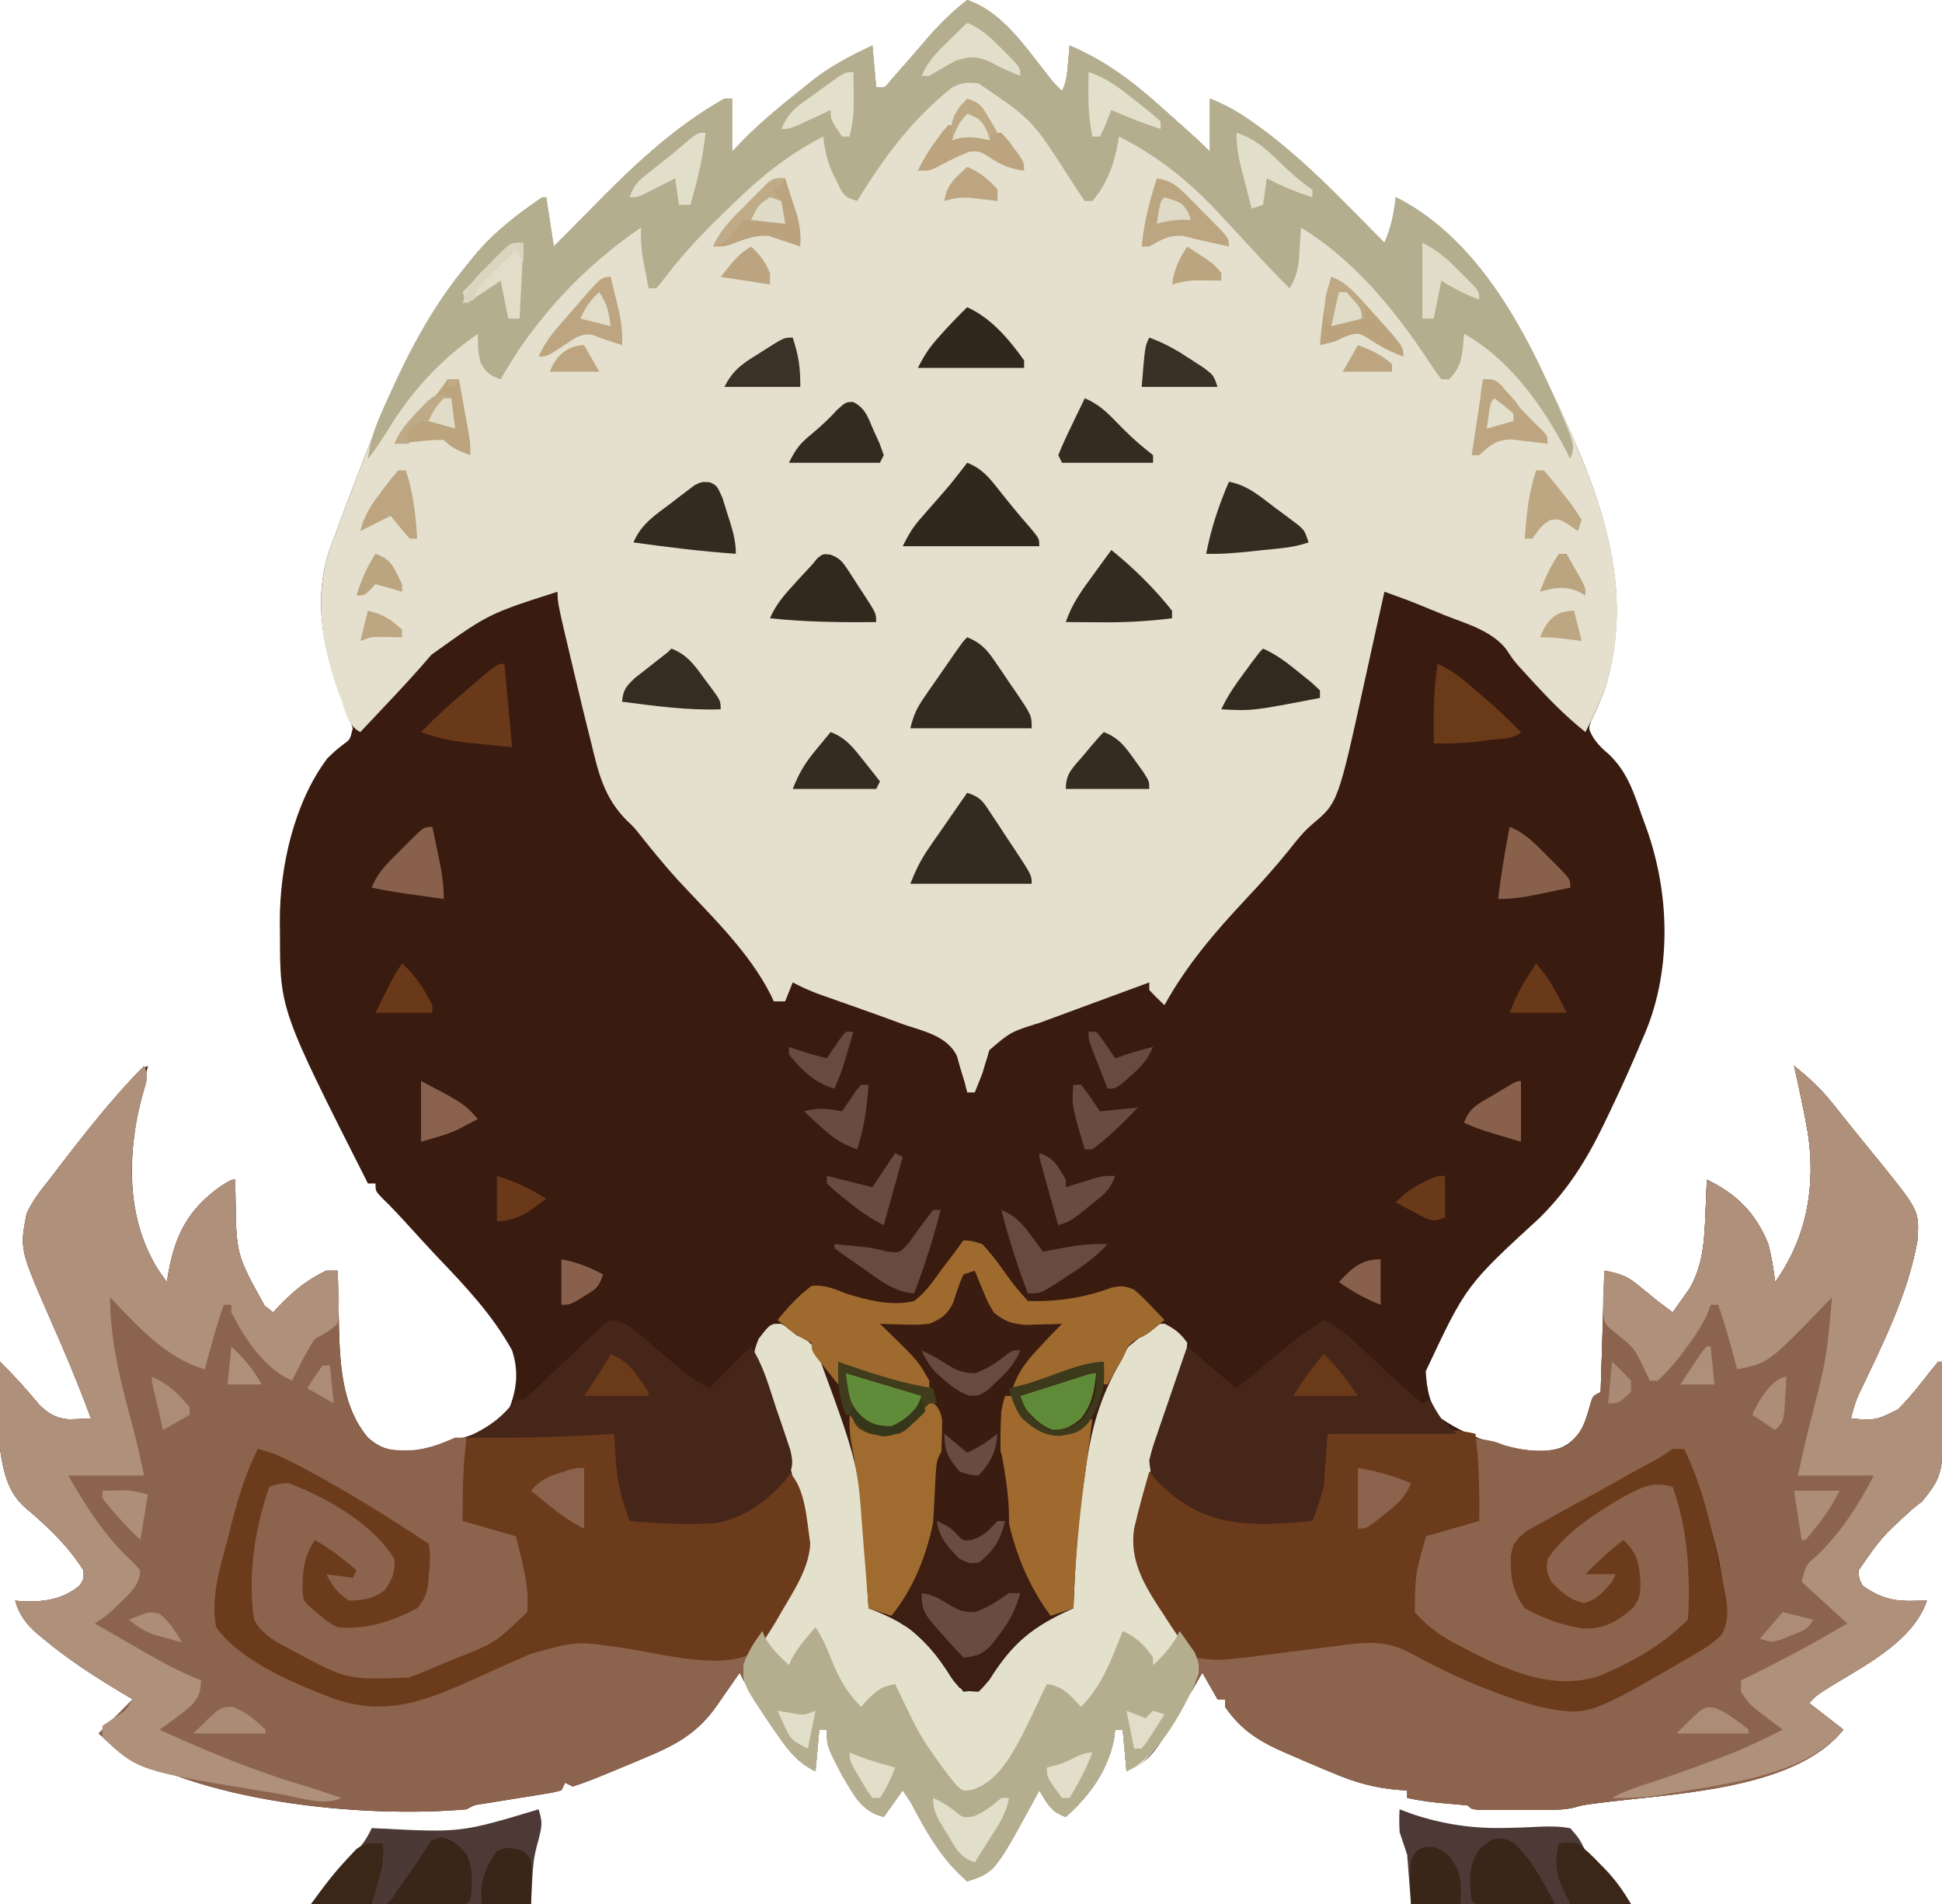 <?xml version="1.0" encoding="UTF-8"?>
<svg version="1.1" xmlns="http://www.w3.org/2000/svg" width="512" height="502">
<path d="M0 0 C9.252 3.122 15.269 12.337 21.152 19.715 C22.95 22.02 22.95 22.02 25 24 C26.217 21.566 26.32 19.582 26.562 16.875 C26.646 15.965 26.73 15.055 26.816 14.117 C26.877 13.419 26.938 12.72 27 12 C36.874 16.216 44.119 21.868 52 29 C52.981 29.871 53.962 30.743 54.973 31.641 C61.163 37.163 61.163 37.163 64 40 C64 35.38 64 30.76 64 26 C68.377 27.751 71.794 29.72 75.562 32.438 C76.176 32.879 76.79 33.321 77.422 33.776 C88.638 42.009 98.254 52.123 108 62 C108.66 62.66 109.32 63.32 110 64 C111.803 60.033 112.492 56.318 113 52 C130.446 60.723 141.386 78.175 150 95 C150.855 96.665 150.855 96.665 151.727 98.363 C164.737 125.093 177.361 152.448 168 182 C166.929 184.715 165.815 187.36 164.539 189.984 C163.784 192.011 163.784 192.011 164.759 193.939 C166.071 196.117 167.39 197.358 169.32 198.996 C174.018 203.563 175.77 208.972 177.875 215.062 C178.264 216.125 178.654 217.188 179.055 218.283 C185.394 235.903 185.824 256.828 178 274 C177.325 275.582 176.652 277.166 175.98 278.75 C173.767 283.889 171.418 288.955 169 294 C168.623 294.788 168.246 295.577 167.857 296.389 C163.275 305.832 158.48 313.531 151 321 C131.523 338.881 131.523 338.881 120.895 361.527 C121.195 366.287 121.837 370.272 125 374 C133.009 379.407 143.958 383.037 153.691 382.473 C157.847 381.622 159.282 380.33 162 377 C162.973 374.65 163.723 372.353 164.359 369.891 C165 368 165 368 167 367 C167.33 356.44 167.66 345.88 168 335 C172.772 335.954 174.031 336.464 177.562 339.375 C178.306 339.981 179.05 340.587 179.816 341.211 C180.537 341.801 181.258 342.392 182 343 C183.328 344.007 184.66 345.009 186 346 C186.97 344.654 187.926 343.298 188.875 341.938 C189.409 341.183 189.942 340.429 190.492 339.652 C194.034 333.422 194.37 327.048 194.625 320.062 C194.664 319.188 194.702 318.313 194.742 317.412 C194.836 315.275 194.919 313.138 195 311 C202.785 314.721 207.911 319.832 211.188 327.938 C212.074 331.279 212.588 334.57 213 338 C221.423 326.302 223.808 312.512 221.59 298.388 C220.55 292.556 219.313 286.776 218 281 C221.825 284.063 225.063 287.021 228.125 290.875 C228.886 291.828 229.646 292.78 230.43 293.762 C231.042 294.536 231.042 294.536 231.667 295.326 C233.121 297.152 234.594 298.961 236.07 300.77 C237.13 302.075 238.19 303.381 239.25 304.688 C239.745 305.293 240.24 305.898 240.75 306.521 C250.992 319.234 250.992 319.234 250.535 326.945 C248.014 341.337 241.178 354.745 234.936 367.812 C234.057 369.867 233.471 371.819 233 374 C239.559 374.474 239.559 374.474 245.352 371.621 C248.59 368.436 251.352 364.84 254.145 361.266 C254.757 360.518 255.369 359.77 256 359 C256.33 359 256.66 359 257 359 C257.762 388.271 257.762 388.271 251.812 395.75 C250.884 396.493 249.956 397.235 249 398 C241.063 405.253 241.063 405.253 235 414 C235.091 416.139 235.091 416.139 236 418 C240.157 420.954 243.625 422.136 248.688 422.062 C249.9 422.049 249.9 422.049 251.137 422.035 C251.752 422.024 252.366 422.012 253 422 C249.103 433.361 235.342 439.621 225.737 445.798 C223.861 447.019 223.861 447.019 222 449 C224.97 451.31 227.94 453.62 231 456 C217.895 472.381 184.518 472.82 165.182 475.507 C162.165 475.916 162.165 475.916 159.93 476.555 C157.321 477.157 154.852 477.13 152.176 477.133 C151.065 477.134 149.955 477.135 148.811 477.137 C147.656 477.133 146.502 477.129 145.312 477.125 C144.147 477.129 142.981 477.133 141.779 477.137 C140.673 477.135 139.566 477.134 138.426 477.133 C136.901 477.131 136.901 477.131 135.345 477.129 C133 477 133 477 132 476 C130.255 475.789 128.503 475.631 126.75 475.5 C123.089 475.223 119.588 474.786 116 474 C116 473.34 116 472.68 116 472 C115.393 471.971 114.785 471.941 114.16 471.911 C107.572 471.443 102.179 469.888 96.125 467.312 C95.257 466.952 94.39 466.591 93.496 466.219 C90.988 465.165 88.493 464.088 86 463 C85.345 462.719 84.69 462.439 84.016 462.149 C77.096 459.145 72.33 456.254 68 450 C68 449.34 68 448.68 68 448 C67.34 448 66.68 448 66 448 C64.02 444.535 64.02 444.535 62 441 C61.432 441.978 60.863 442.957 60.277 443.965 C48.743 463.628 48.743 463.628 42 467 C41.67 463.37 41.34 459.74 41 456 C40.34 456 39.68 456 39 456 C38.89 456.877 38.781 457.753 38.668 458.656 C37.035 466.829 32.159 473.574 26 479 C22 477.667 21.162 475.504 19 472 C18.515 472.906 18.031 473.812 17.531 474.746 C7.246 493.585 7.246 493.585 0 496 C-6.012 490.739 -9.535 485.037 -13.301 478.109 C-14.961 474.964 -14.961 474.964 -17 472 C-19.475 475.465 -19.475 475.465 -22 479 C-28.045 477.489 -29.877 473.152 -33 468 C-37 460.362 -37 460.362 -37 456 C-37.66 456 -38.32 456 -39 456 C-39.33 459.63 -39.66 463.26 -40 467 C-44.616 464.709 -47.153 461.538 -50 457.375 C-50.434 456.754 -50.869 456.133 -51.316 455.494 C-54.537 450.829 -57.41 446.044 -60 441 C-60.664 441.964 -61.328 442.928 -62.012 443.922 C-62.903 445.198 -63.795 446.474 -64.688 447.75 C-65.123 448.384 -65.558 449.018 -66.006 449.672 C-71.224 457.093 -77.053 460.144 -85.312 463.562 C-86.225 463.949 -87.137 464.335 -88.076 464.732 C-90.71 465.841 -93.352 466.926 -96 468 C-96.786 468.323 -97.571 468.647 -98.38 468.98 C-100.23 469.715 -102.113 470.367 -104 471 C-104.66 470.67 -105.32 470.34 -106 470 C-106.33 470.66 -106.66 471.32 -107 472 C-109.193 472.578 -109.193 472.578 -112.059 473.035 C-113.084 473.205 -114.109 473.374 -115.166 473.549 C-116.246 473.718 -117.325 473.888 -118.438 474.062 C-120.562 474.405 -122.685 474.75 -124.809 475.098 C-125.755 475.247 -126.702 475.397 -127.677 475.551 C-130.013 475.894 -130.013 475.894 -132 477 C-159.15 479.406 -203.641 475.264 -226.5 459.125 C-227.325 458.424 -228.15 457.723 -229 457 C-226 454 -223 451 -220 448 C-221.004 447.406 -222.008 446.811 -223.043 446.199 C-230.15 441.921 -237.002 437.514 -243.375 432.188 C-243.915 431.744 -244.456 431.301 -245.012 430.844 C-248.108 428.178 -249.83 425.926 -251 422 C-250.443 422.046 -249.886 422.093 -249.312 422.141 C-243.58 422.412 -238.561 421.77 -234 418 C-232.869 416.211 -232.869 416.211 -233 414 C-237.023 407.545 -242.563 402.332 -248.344 397.469 C-253.043 393.302 -254.073 387.97 -255 382 C-255.224 377.974 -255.191 373.968 -255.125 369.938 C-255.116 368.881 -255.107 367.825 -255.098 366.736 C-255.074 364.157 -255.042 361.579 -255 359 C-251.351 362.587 -248.006 366.293 -244.746 370.23 C-242.322 372.688 -240.318 373.88 -236.859 374.195 C-236.163 374.172 -235.467 374.149 -234.75 374.125 C-232.894 374.063 -232.894 374.063 -231 374 C-234.29 365.088 -237.938 356.371 -241.789 347.689 C-249.788 329.38 -249.788 329.38 -248 320 C-246.475 316.609 -244.313 313.895 -242 311 C-241.211 309.961 -240.422 308.922 -239.609 307.852 C-234.594 301.288 -229.328 294.945 -223.938 288.688 C-223.377 288.035 -222.817 287.383 -222.24 286.71 C-218.247 282.123 -218.247 282.123 -216 281 C-216.289 282.186 -216.577 283.372 -216.875 284.594 C-220.872 301.701 -222.963 319.102 -213.25 334.875 C-212.136 336.422 -212.136 336.422 -211 338 C-210.902 337.371 -210.804 336.742 -210.703 336.094 C-208.882 325.67 -205.548 318.947 -196.75 312.688 C-194 311 -194 311 -193 311 C-192.974 312.244 -192.948 313.488 -192.922 314.77 C-192.748 330.677 -192.748 330.677 -185.25 344.188 C-184.507 344.786 -183.765 345.384 -183 346 C-182.576 345.541 -182.152 345.082 -181.715 344.609 C-177.768 340.48 -174.161 337.481 -169 335 C-168.01 335 -167.02 335 -166 335 C-165.985 335.725 -165.971 336.45 -165.956 337.196 C-165.88 340.548 -165.784 343.899 -165.688 347.25 C-165.665 348.39 -165.642 349.529 -165.619 350.703 C-165.311 360.562 -164.607 371.191 -158 379 C-154.165 382.371 -151.478 382.617 -146.488 382.488 C-142.005 381.861 -137.859 380.652 -133.562 379.25 C-132.781 378.998 -132 378.746 -131.195 378.487 C-126.931 377.004 -123.848 375.675 -121 372 C-118.748 366.53 -118.157 361.614 -120 356 C-125.084 346.768 -132.221 339.178 -139.464 331.617 C-142.018 328.929 -144.506 326.181 -147 323.438 C-149.388 320.818 -151.753 318.237 -154.312 315.785 C-156 314 -156 314 -156 312 C-156.66 312 -157.32 312 -158 312 C-181.177 266.202 -181.177 266.202 -181.188 246.312 C-181.2 245.166 -181.212 244.019 -181.225 242.838 C-181.249 228.496 -177.472 211.655 -168.73 199.965 C-166.562 197.875 -166.562 197.875 -164.566 196.305 C-162.702 194.985 -162.702 194.985 -162 192 C-162.859 189.417 -163.783 186.951 -164.812 184.438 C-170.182 170.628 -172.952 156.145 -167 142 C-166.382 140.317 -165.764 138.633 -165.152 136.948 C-163.808 133.283 -162.4 129.644 -161 126 C-160.64 125.054 -160.28 124.109 -159.909 123.134 C-152.654 104.166 -145.103 85.737 -132 70 C-131.367 69.205 -130.734 68.409 -130.082 67.59 C-124.862 61.315 -118.738 56.56 -112 52 C-111.67 52 -111.34 52 -111 52 C-110.01 58.435 -110.01 58.435 -109 65 C-105.91 61.929 -102.854 58.827 -99.812 55.707 C-88.764 44.434 -77.835 33.831 -64 26 C-63.34 26 -62.68 26 -62 26 C-62 30.62 -62 35.24 -62 40 C-60.907 38.866 -59.814 37.731 -58.688 36.562 C-53.769 31.644 -48.454 27.309 -43 23 C-41.946 22.145 -41.946 22.145 -40.871 21.273 C-35.916 17.37 -30.702 14.693 -25 12 C-24.67 15.63 -24.34 19.26 -24 23 C-21.786 23.235 -21.786 23.235 -20.082 21.094 C-19.333 20.238 -18.584 19.382 -17.812 18.5 C-17.008 17.589 -16.204 16.677 -15.375 15.738 C-13.932 14.074 -12.493 12.406 -11.062 10.73 C-7.621 6.713 -4.174 3.257 0 0 Z " fill="#391B10" transform="translate(255,0)"/>
<path d="M0 0 C9.252 3.122 15.269 12.337 21.152 19.715 C22.95 22.02 22.95 22.02 25 24 C26.217 21.566 26.32 19.582 26.562 16.875 C26.646 15.965 26.73 15.055 26.816 14.117 C26.877 13.419 26.938 12.72 27 12 C36.874 16.216 44.119 21.868 52 29 C52.981 29.871 53.962 30.743 54.973 31.641 C61.163 37.163 61.163 37.163 64 40 C64 35.38 64 30.76 64 26 C68.377 27.751 71.794 29.72 75.562 32.438 C76.176 32.879 76.79 33.321 77.422 33.776 C88.638 42.009 98.254 52.123 108 62 C108.66 62.66 109.32 63.32 110 64 C111.803 60.033 112.492 56.318 113 52 C130.446 60.723 141.386 78.175 150 95 C150.855 96.665 150.855 96.665 151.727 98.363 C164.651 124.918 177.582 152.615 168 182 C166.505 185.765 164.86 189.402 163 193 C158.203 189.185 154.018 184.999 149.875 180.5 C149.373 179.954 148.87 179.409 148.353 178.847 C147.617 178.041 147.617 178.041 146.867 177.219 C146.128 176.415 146.128 176.415 145.374 175.594 C144 174 144 174 141.953 170.957 C137.986 166.152 131.493 164.416 125.875 162.188 C124.086 161.454 124.086 161.454 122.262 160.705 C116.182 158.217 116.182 158.217 110 156 C109.769 157.044 109.539 158.088 109.301 159.164 C108.605 162.308 107.905 165.451 107.203 168.594 C106.39 172.237 105.59 175.883 104.797 179.531 C97.764 211.638 97.764 211.638 90.93 217.328 C88.582 219.363 86.799 221.624 84.875 224.062 C81.259 228.56 77.456 232.8 73.5 237 C65.307 245.736 57.824 254.472 52 265 C50.624 263.71 49.292 262.373 48 261 C48 260.34 48 259.68 48 259 C43.124 260.792 38.249 262.589 33.376 264.389 C31.72 265.001 30.063 265.611 28.406 266.219 C26.017 267.097 23.629 267.98 21.242 268.863 C20.508 269.132 19.773 269.401 19.016 269.678 C11.488 272.021 11.488 272.021 5.828 276.867 C5.637 277.53 5.447 278.192 5.25 278.875 C5.032 279.574 4.814 280.272 4.59 280.992 C4.395 281.655 4.201 282.317 4 283 C3.339 284.669 2.676 286.337 2 288 C1.34 288 0.68 288 0 288 C-0.222 287.12 -0.443 286.239 -0.672 285.332 C-1.028 284.171 -1.383 283.009 -1.75 281.812 C-2.075 280.664 -2.4 279.515 -2.734 278.332 C-5.392 273.004 -11.752 271.817 -17 270 C-18.075 269.605 -19.15 269.21 -20.257 268.802 C-23.496 267.615 -26.746 266.459 -30 265.312 C-32.188 264.54 -34.376 263.765 -36.562 262.988 C-37.513 262.654 -38.463 262.319 -39.441 261.974 C-41.719 261.107 -43.847 260.136 -46 259 C-46.66 260.65 -47.32 262.3 -48 264 C-48.99 264 -49.98 264 -51 264 C-51.222 263.513 -51.443 263.025 -51.672 262.523 C-57.555 250.8 -67.571 241.422 -76.402 231.879 C-79.65 228.28 -82.709 224.553 -85.734 220.766 C-87.816 218.113 -87.816 218.113 -89.677 216.389 C-95.641 210.412 -97.21 203.944 -99.125 195.875 C-99.458 194.543 -99.793 193.212 -100.129 191.882 C-101.119 187.929 -102.063 183.966 -103 180 C-103.277 178.841 -103.554 177.682 -103.839 176.487 C-108 158.971 -108 158.971 -108 156 C-126.227 161.836 -126.227 161.836 -141.266 172.625 C-145.023 177.048 -148.955 181.279 -152.938 185.5 C-153.621 186.227 -154.305 186.954 -155.01 187.703 C-156.672 189.47 -158.335 191.236 -160 193 C-163.272 191.364 -163.804 187.84 -165 184.562 C-165.268 183.83 -165.535 183.098 -165.811 182.344 C-170.518 169.179 -172.567 155.231 -167 142 C-166.382 140.317 -165.764 138.633 -165.152 136.948 C-163.808 133.283 -162.4 129.644 -161 126 C-160.64 125.054 -160.28 124.109 -159.909 123.134 C-152.654 104.166 -145.103 85.737 -132 70 C-131.367 69.205 -130.734 68.409 -130.082 67.59 C-124.862 61.315 -118.738 56.56 -112 52 C-111.67 52 -111.34 52 -111 52 C-110.34 56.29 -109.68 60.58 -109 65 C-105.91 61.929 -102.854 58.827 -99.812 55.707 C-88.764 44.434 -77.835 33.831 -64 26 C-63.34 26 -62.68 26 -62 26 C-62 30.62 -62 35.24 -62 40 C-60.36 38.298 -60.36 38.298 -58.688 36.562 C-53.769 31.644 -48.454 27.309 -43 23 C-41.946 22.145 -41.946 22.145 -40.871 21.273 C-35.916 17.37 -30.702 14.693 -25 12 C-24.67 15.63 -24.34 19.26 -24 23 C-21.786 23.235 -21.786 23.235 -20.082 21.094 C-19.333 20.238 -18.584 19.382 -17.812 18.5 C-17.008 17.589 -16.204 16.677 -15.375 15.738 C-13.932 14.074 -12.493 12.406 -11.062 10.73 C-7.621 6.713 -4.174 3.257 0 0 Z " fill="#E4E0CD" transform="translate(255,0)"/>
<path d="M0 0 C1.387 2.773 0.446 4.532 -0.336 7.407 C-4.388 22.349 -4.99 37.495 2.379 51.648 C3.508 53.482 4.741 55.252 6 57 C6.098 56.371 6.196 55.742 6.297 55.094 C8.118 44.67 11.452 37.947 20.25 31.688 C23 30 23 30 24 30 C24.026 31.244 24.052 32.488 24.078 33.77 C24.252 49.677 24.252 49.677 31.75 63.188 C32.492 63.786 33.235 64.384 34 65 C34.424 64.541 34.848 64.082 35.285 63.609 C39.232 59.48 42.839 56.481 48 54 C48.99 54 49.98 54 51 54 C51.015 54.725 51.029 55.45 51.044 56.196 C51.12 59.548 51.216 62.899 51.312 66.25 C51.335 67.39 51.358 68.529 51.381 69.703 C51.689 79.562 52.393 90.191 59 98 C62.956 101.579 66.022 101.429 71.172 101.305 C75.178 100.873 78.305 99.584 82 98 C82.99 98 83.98 98 85 98 C84.67 105.26 84.34 112.52 84 120 C85.918 120.289 87.836 120.578 89.812 120.875 C93.669 121.456 95.719 121.813 99 124 C101.098 130.174 103.086 137.484 102 144 C94.6 154.572 76.14 161.091 63.895 163.648 C51.633 164.409 40.034 156.499 31 149 C30.412 148.578 29.824 148.157 29.219 147.723 C27.246 144.934 27.604 141.909 27.688 138.625 C27.697 137.916 27.707 137.207 27.717 136.477 C28.238 114.762 28.238 114.762 34 109 C45.252 109.281 55.963 118.606 63.906 125.703 C66.178 128.101 66.975 129.698 67.25 133 C65.486 137.233 62.863 139.592 59 142 C56.375 142.688 56.375 142.688 54 142 C50.954 139.439 49.265 137.795 48 134 C50.31 134 52.62 134 55 134 C51.89 130.712 48.984 128.163 45 126 C42.496 130.696 41.788 135.829 43 141 C45.232 143.864 47.627 145.668 51 147 C56.201 147.434 60.384 146.584 65.312 144.938 C66.526 144.555 67.739 144.172 68.988 143.777 C72.303 142.231 72.303 142.231 73.379 138.625 C74.114 134.358 74.114 134.358 74.625 130.062 C74.7 129.29 74.775 128.518 74.852 127.723 C74.901 127.154 74.95 126.586 75 126 C74.323 125.763 73.646 125.526 72.949 125.281 C69.327 123.708 66.117 121.638 62.812 119.5 C56.771 115.656 50.642 112.028 44.375 108.562 C43.63 108.15 42.884 107.737 42.116 107.312 C38.12 105.118 34.095 103.009 30 101 C27.359 108.55 25.282 116.188 23.312 123.938 C22.992 125.149 22.672 126.36 22.342 127.607 C19.693 137.685 19.693 137.685 20 148 C21.923 150.765 24.143 152.243 27 154 C27.996 154.637 28.993 155.274 30.02 155.93 C42.039 163.21 55.696 170.7 69.992 167.285 C76.333 165.38 82.065 163.016 87.914 159.891 C105.385 150.827 117.059 149.963 135.986 153.446 C139.649 154.119 143.302 154.568 147 155 C148.529 155.275 148.529 155.275 150.09 155.555 C153.415 155.929 155.768 155.928 159 155 C162.944 151.182 165.415 146.801 168 142 C168.623 140.926 169.245 139.852 169.887 138.746 C175.478 128.541 174.137 121.177 171.438 110.25 C171.174 109.16 170.911 108.07 170.64 106.946 C168.625 98.863 166.131 91.04 163.097 83.282 C160.397 76.188 160.397 76.188 162 72 C163.812 69.625 163.812 69.625 166 68 C169.826 68 173.272 70.453 176 73 C186.151 85.705 188.763 101.962 190.125 117.75 C190.21 118.702 190.295 119.654 190.382 120.635 C191.01 128.111 191.23 135.497 191 143 C191.557 143.147 192.114 143.294 192.688 143.445 C201.575 146.057 206.889 149.822 211.688 157.812 C212.207 158.768 212.726 159.723 213.262 160.707 C214.826 163.236 214.826 163.236 217.707 163.824 C218.464 163.882 219.22 163.94 220 164 C220.447 163.336 220.895 162.672 221.355 161.988 C227.131 153.553 232.721 147.576 242 143 C242.99 143 243.98 143 245 143 C244.965 141.895 244.93 140.791 244.895 139.652 C244.444 118.456 245.117 90.912 259.562 74 C260.367 73.34 261.171 72.68 262 72 C262.846 71.216 263.691 70.433 264.562 69.625 C267 68 267 68 269.062 68 C271.747 69.385 273.234 70.515 275 73 C274.658 79.446 272.313 85.268 270.188 91.312 C267.623 98.808 265.227 106.264 263.5 114 C263.34 114.698 263.181 115.396 263.016 116.115 C260.674 127.26 263.498 134.41 269 144 C269.602 145.105 270.204 146.209 270.824 147.348 C271.439 148.347 272.054 149.346 272.688 150.375 C273.228 151.27 273.768 152.164 274.324 153.086 C282.526 158.953 298.398 153.953 308.032 152.634 C310.194 152.34 312.356 152.058 314.52 151.777 C316.424 151.518 316.424 151.518 318.366 151.254 C323.966 150.863 328.735 151.62 333.855 153.891 C334.72 154.268 335.584 154.646 336.474 155.035 C337.37 155.436 338.265 155.837 339.188 156.25 C341.057 157.069 342.927 157.888 344.797 158.707 C345.692 159.102 346.587 159.498 347.51 159.905 C350.64 161.281 353.783 162.618 356.938 163.938 C357.792 164.297 358.647 164.657 359.527 165.027 C371.59 169.772 380.167 168.031 391.808 162.993 C395.658 161.249 399.435 159.383 403.188 157.438 C404.247 156.892 404.247 156.892 405.328 156.336 C409.526 154.079 412.992 151.792 416 148 C418.728 134.072 410.562 114.057 406 101 C396.599 105.322 387.741 110.423 378.875 115.75 C377.772 116.412 376.67 117.074 375.533 117.756 C370.025 121.03 370.025 121.03 364.79 124.708 C363 126 363 126 361 126 C361.115 127.917 361.242 129.834 361.375 131.75 C361.445 132.817 361.514 133.885 361.586 134.984 C362.102 138.786 362.102 138.786 364 142 C370.449 145.471 377.683 148.364 385 147 C388.339 145.518 390.775 143.923 393 141 C394.205 135.824 393.507 130.7 391 126 C387.395 128.06 384.197 130.351 381 133 C383.31 133.33 385.62 133.66 388 134 C387.108 136.749 386.256 138.716 384.312 140.875 C380.82 142.574 378.691 142.036 375 141 C371.876 138.623 370.34 136.765 368.75 133.188 C369.164 127.91 372.105 125.379 376 122 C393.535 108.702 393.535 108.702 400.812 109.188 C403 110 403 110 405 112 C406.868 117.776 407.584 123.966 408 130 C408.124 131.268 408.248 132.537 408.375 133.844 C409.119 144.108 409.119 144.108 406.484 148.562 C399.494 155.19 385.706 163.185 376 163.375 C361.593 162.948 346.259 154.651 335 146 C332.207 140.413 334.373 132.593 335.758 126.844 C337 124 337 124 338.992 122.531 C341.366 121.732 343.515 121.301 346 121 C347.98 120.67 349.96 120.34 352 120 C351.34 112.74 350.68 105.48 350 98 C356 99 356 99 358.688 100.062 C363.917 101.543 369.783 102.336 374.938 100.195 C378.975 97.268 380.17 93.497 381.359 88.891 C382 87 382 87 384 86 C384.33 75.44 384.66 64.88 385 54 C389.772 54.954 391.031 55.464 394.562 58.375 C395.306 58.981 396.05 59.587 396.816 60.211 C397.537 60.801 398.258 61.392 399 62 C400.328 63.007 401.66 64.009 403 65 C403.97 63.654 404.926 62.298 405.875 60.938 C406.409 60.183 406.942 59.429 407.492 58.652 C411.034 52.422 411.37 46.048 411.625 39.062 C411.664 38.188 411.702 37.313 411.742 36.412 C411.836 34.275 411.919 32.138 412 30 C419.785 33.721 424.911 38.832 428.188 46.938 C429.074 50.279 429.588 53.57 430 57 C438.423 45.302 440.808 31.512 438.59 17.388 C437.55 11.556 436.313 5.776 435 0 C438.825 3.063 442.063 6.021 445.125 9.875 C446.266 11.304 446.266 11.304 447.43 12.762 C447.838 13.278 448.246 13.794 448.667 14.326 C450.121 16.152 451.594 17.961 453.07 19.77 C454.13 21.075 455.19 22.381 456.25 23.688 C456.745 24.293 457.24 24.898 457.75 25.521 C467.992 38.234 467.992 38.234 467.535 45.945 C465.014 60.337 458.178 73.745 451.936 86.812 C451.057 88.867 450.471 90.819 450 93 C456.559 93.474 456.559 93.474 462.352 90.621 C465.59 87.436 468.352 83.84 471.145 80.266 C471.757 79.518 472.369 78.77 473 78 C473.33 78 473.66 78 474 78 C474.762 107.271 474.762 107.271 468.812 114.75 C467.884 115.493 466.956 116.235 466 117 C458.063 124.253 458.063 124.253 452 133 C452.091 135.139 452.091 135.139 453 137 C457.157 139.954 460.625 141.136 465.688 141.062 C466.496 141.053 467.304 141.044 468.137 141.035 C468.752 141.024 469.366 141.012 470 141 C466.103 152.361 452.342 158.621 442.737 164.798 C440.861 166.019 440.861 166.019 439 168 C441.97 170.31 444.94 172.62 448 175 C434.895 191.381 401.518 191.82 382.182 194.507 C379.165 194.916 379.165 194.916 376.93 195.555 C374.321 196.157 371.852 196.13 369.176 196.133 C368.065 196.134 366.955 196.135 365.811 196.137 C364.656 196.133 363.502 196.129 362.312 196.125 C361.147 196.129 359.981 196.133 358.779 196.137 C357.673 196.135 356.566 196.134 355.426 196.133 C353.901 196.131 353.901 196.131 352.345 196.129 C350 196 350 196 349 195 C347.255 194.789 345.503 194.631 343.75 194.5 C340.089 194.223 336.588 193.786 333 193 C333 192.34 333 191.68 333 191 C332.393 190.971 331.785 190.941 331.16 190.911 C324.572 190.443 319.179 188.888 313.125 186.312 C312.257 185.952 311.39 185.591 310.496 185.219 C307.988 184.165 305.493 183.088 303 182 C302.345 181.719 301.69 181.439 301.016 181.149 C294.096 178.145 289.33 175.254 285 169 C285 168.34 285 167.68 285 167 C284.34 167 283.68 167 283 167 C281.02 163.535 281.02 163.535 279 160 C278.432 160.978 277.863 161.957 277.277 162.965 C265.743 182.628 265.743 182.628 259 186 C258.67 182.37 258.34 178.74 258 175 C257.34 175 256.68 175 256 175 C255.836 176.315 255.836 176.315 255.668 177.656 C254.035 185.829 249.159 192.574 243 198 C239 196.667 238.162 194.504 236 191 C235.515 191.906 235.031 192.812 234.531 193.746 C224.246 212.585 224.246 212.585 217 215 C210.988 209.739 207.465 204.037 203.699 197.109 C202.039 193.964 202.039 193.964 200 191 C197.525 194.465 197.525 194.465 195 198 C188.955 196.489 187.123 192.152 184 187 C180 179.362 180 179.362 180 175 C179.34 175 178.68 175 178 175 C177.67 178.63 177.34 182.26 177 186 C172.384 183.709 169.847 180.538 167 176.375 C166.566 175.754 166.131 175.133 165.684 174.494 C162.463 169.829 159.59 165.044 157 160 C156.336 160.964 155.672 161.928 154.988 162.922 C154.097 164.198 153.205 165.474 152.312 166.75 C151.877 167.384 151.442 168.018 150.994 168.672 C145.776 176.093 139.947 179.144 131.688 182.562 C130.319 183.142 130.319 183.142 128.924 183.732 C126.29 184.841 123.648 185.926 121 187 C119.822 187.485 119.822 187.485 118.62 187.98 C116.77 188.715 114.887 189.367 113 190 C112.34 189.67 111.68 189.34 111 189 C110.67 189.66 110.34 190.32 110 191 C107.807 191.578 107.807 191.578 104.941 192.035 C103.916 192.205 102.891 192.374 101.834 192.549 C100.754 192.718 99.675 192.888 98.562 193.062 C96.438 193.405 94.315 193.75 92.191 194.098 C91.245 194.247 90.298 194.397 89.323 194.551 C86.987 194.894 86.987 194.894 85 196 C57.85 198.406 13.359 194.264 -9.5 178.125 C-10.325 177.424 -11.15 176.722 -12 176 C-9 173 -6 170 -3 167 C-4.004 166.406 -5.008 165.811 -6.043 165.199 C-13.15 160.921 -20.002 156.514 -26.375 151.188 C-26.915 150.744 -27.456 150.301 -28.012 149.844 C-31.108 147.178 -32.83 144.926 -34 141 C-33.443 141.046 -32.886 141.093 -32.312 141.141 C-26.58 141.412 -21.561 140.77 -17 137 C-15.869 135.211 -15.869 135.211 -16 133 C-20.023 126.545 -25.563 121.332 -31.344 116.469 C-36.043 112.302 -37.073 106.97 -38 101 C-38.224 96.974 -38.191 92.968 -38.125 88.938 C-38.116 87.881 -38.107 86.825 -38.098 85.736 C-38.074 83.157 -38.042 80.579 -38 78 C-34.351 81.587 -31.006 85.293 -27.746 89.23 C-25.322 91.688 -23.318 92.88 -19.859 93.195 C-19.163 93.172 -18.467 93.149 -17.75 93.125 C-16.512 93.084 -15.275 93.043 -14 93 C-17.29 84.088 -20.938 75.371 -24.789 66.689 C-32.788 48.38 -32.788 48.38 -31 39 C-29.475 35.609 -27.313 32.895 -25 30 C-24.211 28.961 -23.422 27.922 -22.609 26.852 C-15.563 17.632 -8.213 8.213 0 0 Z " fill="#8C634D" transform="translate(38,281)"/>
<path d="M0 0 C3.825 3.063 7.063 6.021 10.125 9.875 C10.886 10.828 11.646 11.78 12.43 12.762 C12.838 13.278 13.246 13.794 13.667 14.326 C15.121 16.152 16.594 17.961 18.07 19.77 C19.13 21.075 20.19 22.381 21.25 23.688 C21.745 24.293 22.24 24.898 22.75 25.521 C32.992 38.234 32.992 38.234 32.535 45.945 C30.014 60.337 23.178 73.745 16.936 86.812 C16.057 88.867 15.471 90.819 15 93 C21.559 93.474 21.559 93.474 27.352 90.621 C30.59 87.436 33.352 83.84 36.145 80.266 C36.757 79.518 37.369 78.77 38 78 C38.33 78 38.66 78 39 78 C39.762 107.271 39.762 107.271 33.812 114.75 C32.884 115.493 31.956 116.235 31 117 C23.063 124.253 23.063 124.253 17 133 C17.091 135.139 17.091 135.139 18 137 C22.157 139.954 25.625 141.136 30.688 141.062 C31.496 141.053 32.304 141.044 33.137 141.035 C33.752 141.024 34.366 141.012 35 141 C31.103 152.361 17.342 158.621 7.737 164.798 C5.861 166.019 5.861 166.019 4 168 C8.455 171.465 8.455 171.465 13 175 C-0.105 191.381 -33.482 191.82 -52.818 194.507 C-55.835 194.916 -55.835 194.916 -58.07 195.555 C-60.679 196.157 -63.148 196.13 -65.824 196.133 C-66.935 196.134 -68.045 196.135 -69.189 196.137 C-70.344 196.133 -71.498 196.129 -72.688 196.125 C-73.853 196.129 -75.019 196.133 -76.221 196.137 C-77.327 196.135 -78.434 196.134 -79.574 196.133 C-81.099 196.131 -81.099 196.131 -82.655 196.129 C-85 196 -85 196 -86 195 C-87.745 194.789 -89.497 194.631 -91.25 194.5 C-94.911 194.223 -98.412 193.786 -102 193 C-102 192.34 -102 191.68 -102 191 C-102.607 190.971 -103.215 190.941 -103.84 190.911 C-110.428 190.443 -115.821 188.888 -121.875 186.312 C-122.743 185.952 -123.61 185.591 -124.504 185.219 C-127.012 184.165 -129.507 183.088 -132 182 C-132.655 181.719 -133.31 181.439 -133.984 181.149 C-140.904 178.145 -145.67 175.254 -150 169 C-150 168.34 -150 167.68 -150 167 C-150.66 167 -151.32 167 -152 167 C-153.98 163.37 -155.96 159.74 -158 156 C-157.134 155.92 -156.268 155.839 -155.376 155.756 C-152.092 155.45 -148.808 155.14 -145.524 154.828 C-144.117 154.695 -142.709 154.563 -141.301 154.433 C-139.25 154.242 -137.199 154.048 -135.148 153.852 C-134.468 153.787 -133.788 153.722 -133.087 153.655 C-127.41 153.089 -121.795 152.242 -116.17 151.283 C-110.769 150.801 -106.077 151.704 -101.145 153.891 C-100.28 154.268 -99.416 154.646 -98.526 155.035 C-97.63 155.436 -96.735 155.837 -95.812 156.25 C-93.943 157.069 -92.073 157.888 -90.203 158.707 C-89.308 159.102 -88.413 159.498 -87.49 159.905 C-84.36 161.281 -81.217 162.618 -78.062 163.938 C-77.208 164.297 -76.353 164.657 -75.473 165.027 C-63.41 169.772 -54.833 168.031 -43.192 162.993 C-39.342 161.249 -35.565 159.383 -31.812 157.438 C-31.106 157.074 -30.4 156.711 -29.672 156.336 C-25.474 154.079 -22.008 151.792 -19 148 C-16.272 134.072 -24.438 114.057 -29 101 C-38.401 105.322 -47.259 110.423 -56.125 115.75 C-57.228 116.412 -58.33 117.074 -59.467 117.756 C-64.975 121.03 -64.975 121.03 -70.21 124.708 C-72 126 -72 126 -74 126 C-73.885 127.917 -73.758 129.834 -73.625 131.75 C-73.521 133.351 -73.521 133.351 -73.414 134.984 C-72.898 138.786 -72.898 138.786 -71 142 C-64.551 145.471 -57.317 148.364 -50 147 C-46.661 145.518 -44.225 143.923 -42 141 C-40.795 135.824 -41.493 130.7 -44 126 C-47.605 128.06 -50.803 130.351 -54 133 C-51.69 133.33 -49.38 133.66 -47 134 C-47.892 136.749 -48.744 138.716 -50.688 140.875 C-54.18 142.574 -56.309 142.036 -60 141 C-63.124 138.623 -64.66 136.765 -66.25 133.188 C-65.836 127.91 -62.895 125.379 -59 122 C-41.465 108.702 -41.465 108.702 -34.188 109.188 C-32 110 -32 110 -30 112 C-28.132 117.776 -27.416 123.966 -27 130 C-26.876 131.268 -26.753 132.537 -26.625 133.844 C-25.881 144.108 -25.881 144.108 -28.516 148.562 C-35.506 155.19 -49.294 163.185 -59 163.375 C-73.407 162.948 -88.741 154.651 -100 146 C-102.793 140.413 -100.627 132.593 -99.242 126.844 C-98 124 -98 124 -96.008 122.531 C-93.634 121.732 -91.485 121.301 -89 121 C-87.02 120.67 -85.04 120.34 -83 120 C-83.66 112.74 -84.32 105.48 -85 98 C-79 99 -79 99 -76.312 100.062 C-71.083 101.543 -65.217 102.336 -60.062 100.195 C-56.025 97.268 -54.83 93.497 -53.641 88.891 C-53 87 -53 87 -51 86 C-50.67 75.44 -50.34 64.88 -50 54 C-45.228 54.954 -43.969 55.464 -40.438 58.375 C-39.322 59.284 -39.322 59.284 -38.184 60.211 C-37.463 60.801 -36.742 61.392 -36 62 C-34.672 63.007 -33.34 64.009 -32 65 C-31.03 63.654 -30.074 62.298 -29.125 60.938 C-28.591 60.183 -28.058 59.429 -27.508 58.652 C-23.966 52.422 -23.63 46.048 -23.375 39.062 C-23.317 37.751 -23.317 37.751 -23.258 36.412 C-23.164 34.275 -23.081 32.138 -23 30 C-15.215 33.721 -10.089 38.832 -6.812 46.938 C-5.926 50.279 -5.412 53.57 -5 57 C3.423 45.302 5.808 31.512 3.59 17.388 C2.55 11.556 1.313 5.776 0 0 Z " fill="#8C644D" transform="translate(473,281)"/>
<path d="M0 0 C8.606 4.05 12.952 10.388 16.387 19.258 C19.568 29.262 21.349 39.309 22.25 49.75 C22.335 50.702 22.42 51.654 22.507 52.635 C23.135 60.111 23.355 67.497 23.125 75 C23.682 75.147 24.239 75.294 24.812 75.445 C33.7 78.057 39.014 81.822 43.812 89.812 C44.332 90.768 44.851 91.723 45.387 92.707 C46.951 95.236 46.951 95.236 49.832 95.824 C50.589 95.882 51.345 95.94 52.125 96 C52.572 95.336 53.02 94.672 53.48 93.988 C59.256 85.553 64.846 79.576 74.125 75 C75.115 75 76.105 75 77.125 75 C77.073 73.343 77.073 73.343 77.02 71.652 C76.569 50.456 77.242 22.912 91.688 6 C92.492 5.34 93.296 4.68 94.125 4 C94.971 3.216 95.816 2.433 96.688 1.625 C99.125 0 99.125 0 101.188 0 C103.872 1.385 105.359 2.515 107.125 5 C106.783 11.446 104.438 17.268 102.312 23.312 C99.748 30.808 97.352 38.264 95.625 46 C95.465 46.698 95.306 47.396 95.141 48.115 C93.537 55.745 93.373 61.619 97.062 68.688 C97.367 69.28 97.672 69.872 97.986 70.482 C100.955 76.07 104.629 81.071 108.5 86.062 C110.125 89 110.125 89 110.07 92.012 C107.336 100.655 101.405 109.471 95.125 116 C93.145 116.99 93.145 116.99 91.125 118 C90.795 114.37 90.465 110.74 90.125 107 C89.465 107 88.805 107 88.125 107 C88.015 107.877 87.906 108.753 87.793 109.656 C86.16 117.829 81.284 124.574 75.125 130 C71.125 128.667 70.287 126.504 68.125 123 C67.64 123.906 67.156 124.812 66.656 125.746 C56.371 144.585 56.371 144.585 49.125 147 C43.113 141.739 39.59 136.037 35.824 129.109 C34.164 125.964 34.164 125.964 32.125 123 C30.475 125.31 28.825 127.62 27.125 130 C21.08 128.489 19.248 124.152 16.125 119 C12.125 111.362 12.125 111.362 12.125 107 C11.465 107 10.805 107 10.125 107 C9.795 110.63 9.465 114.26 9.125 118 C4.487 115.702 1.927 112.492 -0.938 108.312 C-1.374 107.685 -1.81 107.057 -2.259 106.41 C-9.992 95.126 -9.992 95.126 -9.719 90.164 C-8.702 86.35 -7.048 84.031 -4.688 80.875 C4.246 68.617 4.246 68.617 6.125 54 C5.441 50.038 4.527 46.152 3.562 42.25 C3.168 40.615 3.168 40.615 2.765 38.946 C0.75 30.863 -1.744 23.04 -4.778 15.282 C-7.478 8.188 -7.478 8.188 -5.875 4 C-2.822 0 -2.822 0 0 0 Z " fill="#E3E0CC" transform="translate(205.875,349)"/>
<path d="M0 0 C9.252 3.122 15.269 12.337 21.152 19.715 C22.95 22.02 22.95 22.02 25 24 C26.217 21.566 26.32 19.582 26.562 16.875 C26.646 15.965 26.73 15.055 26.816 14.117 C26.877 13.419 26.938 12.72 27 12 C36.874 16.216 44.119 21.868 52 29 C52.981 29.871 53.962 30.743 54.973 31.641 C61.163 37.163 61.163 37.163 64 40 C64 35.38 64 30.76 64 26 C68.377 27.751 71.794 29.72 75.562 32.438 C76.176 32.879 76.79 33.321 77.422 33.776 C88.638 42.009 98.254 52.123 108 62 C108.66 62.66 109.32 63.32 110 64 C111.803 60.033 112.492 56.318 113 52 C136.595 63.797 149.557 91.44 159 114.75 C160 118 160 118 159 121 C158.66 120.322 158.319 119.644 157.969 118.945 C151.757 107.018 142.961 94.682 131 88 C130.897 89.237 130.794 90.475 130.688 91.75 C130.252 95.257 129.629 97.476 127 100 C126.34 100 125.68 100 125 100 C123.623 98.151 122.325 96.242 121.062 94.312 C112.148 81.028 101.756 68.406 88 60 C87.951 60.82 87.902 61.64 87.852 62.484 C87.777 63.562 87.702 64.64 87.625 65.75 C87.555 66.817 87.486 67.885 87.414 68.984 C87.027 71.802 86.443 73.583 85 76 C81.878 72.924 78.856 69.79 75.905 66.548 C73.82 64.259 71.713 61.991 69.604 59.724 C68.567 58.61 67.533 57.493 66.501 56.374 C58.708 47.97 50.312 41.156 40 36 C39.914 36.557 39.827 37.114 39.738 37.688 C38.668 43.498 36.877 48.44 33 53 C32.34 53 31.68 53 31 53 C29.426 50.757 27.954 48.507 26.5 46.188 C17.086 31.543 17.086 31.543 3 22 C0.035 21.648 -1.511 21.73 -4.141 23.18 C-14.694 31.662 -22.021 41.549 -29 53 C-32 52 -32 52 -33.352 49.926 C-33.772 49.063 -34.192 48.201 -34.625 47.312 C-35.05 46.463 -35.476 45.614 -35.914 44.738 C-37.071 41.821 -37.591 39.103 -38 36 C-47.287 40.824 -54.569 46.698 -62 54 C-63.047 55.008 -64.093 56.016 -65.141 57.023 C-70.721 62.45 -75.812 67.975 -80.477 74.234 C-81.231 75.108 -81.231 75.108 -82 76 C-82.66 76 -83.32 76 -84 76 C-84.339 74.272 -84.671 72.542 -85 70.812 C-85.186 69.85 -85.371 68.887 -85.562 67.895 C-85.969 65.207 -86.079 62.712 -86 60 C-101.156 70.315 -113.952 83.954 -123 100 C-125.781 98.98 -126.818 98.336 -128.25 95.688 C-129.007 92.974 -129.056 90.797 -129 88 C-139.268 95.135 -146.581 103.266 -153.055 113.863 C-154.603 116.359 -156.189 118.693 -158 121 C-157.403 115.681 -155.635 111.375 -153.438 106.562 C-153.08 105.774 -152.723 104.986 -152.355 104.173 C-146.691 91.82 -140.634 80.59 -132 70 C-131.364 69.199 -130.729 68.399 -130.074 67.574 C-124.849 61.311 -118.734 56.557 -112 52 C-111.67 52 -111.34 52 -111 52 C-110.34 56.29 -109.68 60.58 -109 65 C-105.91 61.929 -102.854 58.827 -99.812 55.707 C-88.764 44.434 -77.835 33.831 -64 26 C-63.34 26 -62.68 26 -62 26 C-62 30.62 -62 35.24 -62 40 C-60.36 38.298 -60.36 38.298 -58.688 36.562 C-53.769 31.644 -48.454 27.309 -43 23 C-42.297 22.43 -41.595 21.86 -40.871 21.273 C-35.916 17.37 -30.702 14.693 -25 12 C-24.67 15.63 -24.34 19.26 -24 23 C-21.786 23.235 -21.786 23.235 -20.082 21.094 C-19.333 20.238 -18.584 19.382 -17.812 18.5 C-17.008 17.589 -16.204 16.677 -15.375 15.738 C-13.932 14.074 -12.493 12.406 -11.062 10.73 C-7.621 6.713 -4.174 3.257 0 0 Z " fill="#B4AE8F" transform="translate(255,0)"/>
<path d="M0 0 C2.176 0.098 2.176 0.098 5 1 C6.926 3.122 8.547 5.117 10.188 7.438 C13.375 11.9 13.375 11.9 17 16 C24.574 16.214 31.821 15.162 38.914 12.523 C41.45 11.887 42.59 11.984 45 13 C47.141 14.848 47.141 14.848 49.25 17.062 C49.956 17.796 50.663 18.529 51.391 19.285 C52.187 20.134 52.187 20.134 53 21 C48.443 24.797 48.443 24.797 45.812 26 C43.427 27.316 43.167 28.537 42 31 C41.198 32.413 41.198 32.413 40.379 33.855 C35.334 43.11 33.335 51.607 32 62 C31.808 63.323 31.614 64.646 31.418 65.969 C29.984 76.286 29.43 86.599 29 97 C28.192 97.375 27.384 97.75 26.551 98.137 C17.137 102.645 12.362 107.092 6.844 115.891 C4.634 118.418 3.284 118.708 0 119 C-0.941 117.773 -1.877 116.543 -2.812 115.312 C-3.335 114.628 -3.857 113.944 -4.395 113.238 C-6 111 -6 111 -7.363 108.461 C-9.34 105.489 -11.338 104.164 -14.375 102.312 C-15.311 101.731 -16.247 101.15 -17.211 100.551 C-19.766 99.13 -22.28 98.056 -25 97 C-25.105 95.506 -25.105 95.506 -25.212 93.981 C-26.825 61.304 -26.825 61.304 -38 31 C-38.352 30.255 -38.704 29.51 -39.066 28.742 C-40.311 26.42 -41.626 26.085 -44 25 C-45.689 23.695 -47.36 22.366 -49 21 C-46.26 17.618 -43.524 14.576 -40 12 C-36.627 11.676 -34.094 12.73 -31 14 C-25.207 15.783 -19.013 17.437 -13 16 C-10.05 13.754 -8.102 11.028 -6 8 C-4.856 6.499 -3.71 4.998 -2.562 3.5 C-1.705 2.336 -0.85 1.17 0 0 Z " fill="#3B1C11" transform="translate(254,327)"/>
<path d="M0 0 C0.973 7.699 1.083 15.241 1 23 C-3.62 24.32 -8.24 25.64 -13 27 C-15.86 36.886 -15.86 36.886 -16 47 C-12.506 51.076 -8.6 53.636 -3.875 56.062 C-3.218 56.406 -2.56 56.75 -1.883 57.104 C8.578 62.464 20.541 67.706 32.309 63.941 C41.122 60.379 49.236 55.764 56 49 C56.204 46.516 56.283 44.17 56.25 41.688 C56.245 40.974 56.239 40.261 56.234 39.526 C56.079 30.729 54.936 22.316 52 14 C46.359 12.3 43.265 14.406 38.277 17.051 C31.088 21.326 23.812 26.031 19 33 C18.677 36.065 18.677 36.065 20 39 C22.724 41.848 24.699 43.683 28.562 44.625 C32.09 43.721 33.67 41.718 36 39 C36.495 38.01 36.495 38.01 37 37 C34.36 37 31.72 37 29 37 C32.17 33.74 35.399 30.778 39 28 C42.507 31.202 43.214 34.152 43.5 38.812 C43.491 41.922 43.412 43.461 41.508 45.953 C37.364 49.495 34.162 51.42 28.562 51.348 C23.118 50.609 17.793 48.655 13 46 C9.637 41.398 9.158 37.508 9.317 31.911 C10.144 28.388 11.054 27.43 13.961 25.336 C15.74 24.303 17.547 23.318 19.375 22.375 C20.317 21.843 21.259 21.311 22.23 20.762 C25.133 19.133 28.063 17.567 31 16 C32.768 15.014 34.534 14.024 36.297 13.027 C39.355 11.302 42.422 9.6 45.508 7.926 C48.973 6.079 48.973 6.079 52 4 C52.99 4 53.98 4 55 4 C60.325 14.736 62.554 26.339 65 38 C65.163 38.762 65.326 39.523 65.494 40.308 C66.394 44.812 67.206 48.878 64.859 53.008 C62.737 55.14 60.607 56.485 58 58 C57.397 58.355 56.795 58.711 56.174 59.077 C29.709 74.478 29.709 74.478 17 72 C5.065 68.768 -6.664 63.602 -17.477 57.633 C-24.074 54.154 -29.814 55.032 -37 56 C-40.083 56.391 -43.166 56.774 -46.25 57.152 C-48.406 57.419 -50.561 57.696 -52.715 57.983 C-67.721 59.9 -67.721 59.9 -74 59 C-76.465 56.93 -76.465 56.93 -78 54 C-78.741 52.892 -79.493 51.791 -80.254 50.695 C-81.026 49.507 -81.796 48.317 -82.562 47.125 C-82.949 46.538 -83.335 45.952 -83.732 45.348 C-87.857 38.954 -91.149 32.836 -90 25 C-88.815 19.953 -87.451 14.976 -86 10 C-84.665 10.872 -83.332 11.748 -82 12.625 C-81.257 13.112 -80.515 13.6 -79.75 14.102 C-77 16 -77 16 -75.377 17.537 C-69.213 23.05 -63.479 22.717 -55.5 22.375 C-54.296 22.348 -53.092 22.321 -51.852 22.293 C-48.899 22.223 -45.951 22.124 -43 22 C-40.973 14.76 -39.983 7.446 -39 0 C-34.25 -0.168 -29.499 -0.329 -24.748 -0.482 C-23.133 -0.535 -21.518 -0.591 -19.904 -0.648 C-17.578 -0.731 -15.252 -0.805 -12.926 -0.879 C-11.849 -0.919 -11.849 -0.919 -10.75 -0.961 C-7.011 -1.071 -3.633 -0.92 0 0 Z " fill="#6C3B1B" transform="translate(389,378)"/>
<path d="M0 0 C0.086 0.56 0.171 1.12 0.26 1.697 C0.649 4.236 1.043 6.774 1.438 9.312 C1.572 10.194 1.707 11.075 1.846 11.982 C1.978 12.83 2.11 13.678 2.246 14.551 C2.367 15.331 2.487 16.111 2.611 16.915 C2.985 19.183 2.985 19.183 4 22 C23.005 23.92 23.005 23.92 39.625 16 C41.857 14.071 43.927 12.105 46 10 C50.468 14.468 50.665 22.888 51.625 28.938 C51.309 35.468 47.228 41.48 44 47 C43.663 47.596 43.326 48.192 42.979 48.806 C41.978 50.528 40.896 52.203 39.812 53.875 C39.18 54.862 38.547 55.85 37.895 56.867 C29.523 63.036 12.29 57.835 2.401 56.483 C-10.087 54.638 -10.087 54.638 -22 58 C-23.998 58.866 -25.997 59.73 -27.996 60.594 C-31.226 62.044 -34.451 63.506 -37.674 64.973 C-50.519 70.732 -60.841 74.585 -74.562 69.625 C-84.592 65.761 -98.619 59.934 -105 51 C-106.625 43.008 -103.753 34.619 -101.75 26.938 C-101.299 25.115 -101.299 25.115 -100.84 23.256 C-99.123 16.516 -97.127 10.222 -94 4 C-89.837 4.929 -86.306 6.757 -82.562 8.75 C-81.47 9.329 -81.47 9.329 -80.355 9.92 C-69.599 15.722 -59.167 22.222 -49 29 C-48.362 32.014 -48.688 34.952 -49 38 C-49.093 39.087 -49.093 39.087 -49.188 40.195 C-49.73 42.743 -50.273 44.024 -52 46 C-58.63 49.475 -65.47 51.7 -73 51 C-75.398 49.723 -75.398 49.723 -77.375 48.062 C-78.043 47.517 -78.71 46.972 -79.398 46.41 C-81.987 44.131 -81.987 44.131 -82.203 41.926 C-82.301 36.47 -82.004 32.757 -79 28 C-74.91 30.285 -71.536 32.957 -68 36 C-68.495 36.99 -68.495 36.99 -69 38 C-71.31 37.67 -73.62 37.34 -76 37 C-74.196 40.265 -73.166 41.889 -70 44 C-66.178 43.861 -63.767 43.545 -60.625 41.312 C-58.503 38.293 -57.854 36.721 -58 33 C-63.711 23.719 -75.92 16.716 -86 13 C-88.831 13.195 -88.831 13.195 -91 14 C-94.825 24.831 -96.745 37.544 -95 49 C-93.068 52.605 -90.554 54.088 -87 56 C-86.059 56.51 -86.059 56.51 -85.099 57.03 C-70.475 64.891 -70.475 64.891 -54.219 64.265 C-51.428 63.251 -48.718 62.133 -46 60.938 C-45.044 60.531 -44.088 60.125 -43.103 59.707 C-31.508 55.219 -31.508 55.219 -23 47 C-22.383 40.058 -24.338 33.716 -26 27 C-30.62 25.68 -35.24 24.36 -40 23 C-40.078 15.545 -39.93 8.39 -39 1 C-25.984 0.232 -13.039 -0.133 0 0 Z " fill="#6C3B1B" transform="translate(162,378)"/>
<path d="M0 0 C1.387 2.773 0.446 4.532 -0.336 7.407 C-4.388 22.349 -4.99 37.495 2.379 51.648 C3.508 53.482 4.741 55.252 6 57 C6.098 56.371 6.196 55.742 6.297 55.094 C8.118 44.67 11.452 37.947 20.25 31.688 C23 30 23 30 24 30 C24.026 31.244 24.052 32.488 24.078 33.77 C24.252 49.677 24.252 49.677 31.75 63.188 C32.492 63.786 33.235 64.384 34 65 C34.424 64.541 34.848 64.082 35.285 63.609 C39.232 59.48 42.839 56.481 48 54 C48.99 54 49.98 54 51 54 C51.34 58.713 51.528 63.297 51 68 C48.375 70.188 48.375 70.188 45 72 C42.705 75.521 40.836 79.223 39 83 C31.705 79.839 26.526 71.921 23 65 C23 64.34 23 63.68 23 63 C22.34 63 21.68 63 21 63 C19.037 68.587 17.526 74.283 16 80 C5.627 77.013 -1.709 68.608 -9 61 C-8.957 73.142 -5.905 84.35 -2.762 95.997 C-1.752 99.977 -0.891 103.992 0 108 C-6.6 108 -13.2 108 -20 108 C-15.239 116.331 -10.093 124.376 -2.938 130.875 C-2.298 131.576 -1.659 132.278 -1 133 C-1.275 136.772 -3.235 138.582 -5.875 141.125 C-6.574 141.808 -7.272 142.491 -7.992 143.195 C-10 145 -10 145 -13 147 C-9.649 148.944 -6.294 150.879 -2.938 152.812 C-1.995 153.36 -1.052 153.907 -0.08 154.471 C4.854 157.307 9.705 159.907 15 162 C14.917 164.83 14.447 166.53 12.48 168.598 C9.754 170.934 6.99 173.007 4 175 C16.831 180.793 29.461 186.118 43 190 C46.01 190.972 49.004 191.984 52 193 C47.402 195.299 40.603 192.748 35.625 191.938 C34.925 191.824 34.225 191.711 33.504 191.594 C-1.579 185.851 -1.579 185.851 -11 177 C-11 176.01 -11 175.02 -11 174 C-9.027 172.627 -7.025 171.296 -5 170 C-4.34 169.01 -3.68 168.02 -3 167 C-4.004 166.406 -5.008 165.811 -6.043 165.199 C-13.15 160.921 -20.002 156.514 -26.375 151.188 C-26.915 150.744 -27.456 150.301 -28.012 149.844 C-31.108 147.178 -32.83 144.926 -34 141 C-33.443 141.046 -32.886 141.093 -32.312 141.141 C-26.58 141.412 -21.561 140.77 -17 137 C-15.869 135.211 -15.869 135.211 -16 133 C-20.023 126.545 -25.563 121.332 -31.344 116.469 C-36.043 112.302 -37.073 106.97 -38 101 C-38.224 96.974 -38.191 92.968 -38.125 88.938 C-38.116 87.881 -38.107 86.825 -38.098 85.736 C-38.074 83.157 -38.042 80.579 -38 78 C-34.351 81.587 -31.006 85.293 -27.746 89.23 C-25.322 91.688 -23.318 92.88 -19.859 93.195 C-19.163 93.172 -18.467 93.149 -17.75 93.125 C-16.512 93.084 -15.275 93.043 -14 93 C-17.29 84.088 -20.938 75.371 -24.789 66.689 C-32.788 48.38 -32.788 48.38 -31 39 C-29.475 35.609 -27.313 32.895 -25 30 C-24.211 28.961 -23.422 27.922 -22.609 26.852 C-15.563 17.632 -8.213 8.213 0 0 Z " fill="#AF907B" transform="translate(38,281)"/>
<path d="M0 0 C3.825 3.063 7.063 6.021 10.125 9.875 C10.886 10.828 11.646 11.78 12.43 12.762 C13.042 13.536 13.042 13.536 13.667 14.326 C15.121 16.152 16.594 17.961 18.07 19.77 C19.13 21.075 20.19 22.381 21.25 23.688 C21.993 24.595 21.993 24.595 22.75 25.521 C32.992 38.234 32.992 38.234 32.535 45.945 C30.014 60.337 23.178 73.745 16.936 86.812 C16.057 88.867 15.471 90.819 15 93 C21.559 93.474 21.559 93.474 27.352 90.621 C30.59 87.436 33.352 83.84 36.145 80.266 C36.757 79.518 37.369 78.77 38 78 C38.33 78 38.66 78 39 78 C39.762 107.271 39.762 107.271 33.812 114.75 C32.884 115.493 31.956 116.235 31 117 C23.063 124.253 23.063 124.253 17 133 C17.091 135.139 17.091 135.139 18 137 C22.157 139.954 25.625 141.136 30.688 141.062 C31.496 141.053 32.304 141.044 33.137 141.035 C33.752 141.024 34.366 141.012 35 141 C31.103 152.361 17.342 158.621 7.737 164.798 C5.861 166.019 5.861 166.019 4 168 C8.455 171.465 8.455 171.465 13 175 C3.418 186.978 -18.393 189.369 -32.75 191.812 C-33.476 191.936 -34.202 192.06 -34.95 192.188 C-39.368 192.886 -43.547 193.111 -48 193 C-44.582 191.139 -41.078 189.994 -37.375 188.812 C-31.371 186.854 -25.453 184.716 -19.562 182.438 C-18.83 182.157 -18.098 181.876 -17.343 181.587 C-12.407 179.658 -7.712 177.428 -3 175 C-3.626 174.529 -4.253 174.059 -4.898 173.574 C-6.124 172.64 -6.124 172.64 -7.375 171.688 C-8.187 171.073 -8.999 170.458 -9.836 169.824 C-12 168 -12 168 -14 165 C-14 164.01 -14 163.02 -14 162 C-12.984 161.504 -11.968 161.007 -10.922 160.496 C-2.4 156.301 5.85 151.89 14 147 C10.04 143.37 6.08 139.74 2 136 C3.096 131.614 3.096 131.614 5.938 129.188 C12.019 123.422 17.258 115.484 21 108 C14.4 108 7.8 108 1 108 C3.22 98.009 3.22 98.009 4.473 93.109 C8.554 77.255 8.554 77.255 10 61 C8.857 62.195 8.857 62.195 7.691 63.414 C-6.763 78.327 -6.763 78.327 -15 80 C-15.193 79.276 -15.387 78.551 -15.586 77.805 C-16.929 72.82 -18.287 67.874 -20 63 C-20.66 63 -21.32 63 -22 63 C-22.25 63.71 -22.5 64.421 -22.758 65.152 C-24.133 68.306 -25.835 70.795 -27.875 73.562 C-28.553 74.492 -29.231 75.421 -29.93 76.379 C-31.832 78.788 -33.706 80.961 -36 83 C-36.66 83 -37.32 83 -38 83 C-38.364 82.252 -38.727 81.505 -39.102 80.734 C-42.083 74.407 -42.083 74.407 -47.375 70.188 C-50 68 -50 68 -50.375 64.66 C-50.375 61.088 -50.257 57.563 -50 54 C-45.886 54.537 -43.623 55.749 -40.438 58.375 C-39.694 58.981 -38.95 59.587 -38.184 60.211 C-37.463 60.801 -36.742 61.392 -36 62 C-34.672 63.007 -33.34 64.009 -32 65 C-31.03 63.654 -30.074 62.298 -29.125 60.938 C-28.591 60.183 -28.058 59.429 -27.508 58.652 C-23.966 52.422 -23.63 46.048 -23.375 39.062 C-23.336 38.188 -23.298 37.313 -23.258 36.412 C-23.164 34.275 -23.081 32.138 -23 30 C-15.215 33.721 -10.089 38.832 -6.812 46.938 C-5.926 50.279 -5.412 53.57 -5 57 C3.423 45.302 5.808 31.512 3.59 17.388 C2.55 11.556 1.313 5.776 0 0 Z " fill="#AF907B" transform="translate(473,281)"/>
<path d="M0 0 C1.948 2.923 3.052 5.548 4.312 8.812 C6.307 13.709 8.329 17.224 12 21 C12.742 20.196 13.485 19.391 14.25 18.562 C16.888 16.104 17.675 15.618 21 15 C21.508 16.062 22.016 17.124 22.539 18.219 C27.837 29.19 27.837 29.19 35 39 C35.681 39.846 36.361 40.691 37.062 41.562 C38.919 43.269 38.919 43.269 41.383 42.812 C47.665 40.862 51.302 34.466 54.258 28.914 C56.262 24.984 58.145 21.002 60 17 C60.33 16.34 60.66 15.68 61 15 C65.248 15.472 67.2 17.967 70 21 C75.626 15.374 78.106 8.261 81 1 C84.739 2.697 86.629 4.613 89 8 C89 8.66 89 9.32 89 10 C92.008 7.151 94.278 4.765 96 1 C96.875 2.193 97.724 3.405 98.562 4.625 C99.038 5.298 99.514 5.971 100.004 6.664 C101.373 9.876 100.917 11.657 100 15 C95.982 23.41 90.538 33.731 82 38 C81.505 32.555 81.505 32.555 81 27 C80.34 27 79.68 27 79 27 C78.89 27.877 78.781 28.753 78.668 29.656 C77.035 37.829 72.159 44.574 66 50 C62 48.667 61.162 46.504 59 43 C58.515 43.906 58.031 44.812 57.531 45.746 C47.246 64.585 47.246 64.585 40 67 C33.988 61.739 30.465 56.037 26.699 49.109 C25.039 45.964 25.039 45.964 23 43 C21.35 45.31 19.7 47.62 18 50 C11.955 48.489 10.123 44.152 7 39 C3 31.362 3 31.362 3 27 C2.34 27 1.68 27 1 27 C0.67 30.63 0.34 34.26 0 38 C-4.638 35.702 -7.198 32.492 -10.062 28.312 C-10.499 27.685 -10.935 27.057 -11.384 26.41 C-19 15.297 -19 15.297 -19 9.875 C-17.819 6.481 -16.128 3.883 -14 1 C-13.773 1.557 -13.546 2.114 -13.312 2.688 C-11.641 5.632 -9.447 7.682 -7 10 C-6.773 9.464 -6.546 8.928 -6.312 8.375 C-4.566 5.215 -2.36 2.732 0 0 Z " fill="#B4AE8F" transform="translate(215,429)"/>
<path d="M0 0 C2.529 0.884 4.042 2.068 6.079 3.804 C6.81 4.419 7.542 5.034 8.295 5.668 C9.05 6.314 9.805 6.959 10.583 7.625 C12.079 8.896 13.577 10.164 15.079 11.429 C15.739 11.994 16.4 12.558 17.08 13.14 C19.537 15.123 19.537 15.123 24.145 17.75 C27.775 14.12 31.405 10.49 35.145 6.75 C38.474 11.743 39.935 17.524 41.833 23.187 C42.261 24.428 42.69 25.669 43.131 26.947 C43.532 28.139 43.932 29.33 44.344 30.558 C44.714 31.649 45.083 32.741 45.464 33.865 C46.149 36.766 46.314 38.05 45.145 40.75 C40.56 46.847 33.368 52.046 25.84 53.301 C18.257 53.794 10.707 53.425 3.145 52.75 C1.076 47.176 -0.252 42.179 -0.542 36.187 C-0.608 34.969 -0.674 33.751 -0.742 32.496 C-0.798 31.137 -0.798 31.137 -0.855 29.75 C-1.995 29.822 -3.134 29.894 -4.308 29.969 C-16.171 30.678 -27.973 30.862 -39.855 30.75 C-39.247 30.447 -38.638 30.144 -38.011 29.832 C-33.127 27.381 -30.241 25.07 -26.855 20.75 C-26.195 20.75 -25.535 20.75 -24.855 20.75 C-23.295 19.546 -23.295 19.546 -21.66 17.933 C-21.03 17.337 -20.4 16.74 -19.751 16.125 C-18.75 15.166 -18.75 15.166 -17.73 14.187 C-16.367 12.903 -15.004 11.619 -13.64 10.336 C-11.495 8.307 -9.356 6.271 -7.226 4.226 C-6.547 3.595 -5.867 2.963 -5.167 2.312 C-4.607 1.777 -4.046 1.242 -3.468 0.691 C-1.855 -0.25 -1.855 -0.25 0 0 Z " fill="#462619" transform="translate(162.855,348.25)"/>
<path d="M0 0 C2.814 1.289 4.933 2.663 7.172 4.793 C8.04 5.611 8.04 5.611 8.925 6.445 C9.527 7.02 10.13 7.595 10.75 8.188 C11.997 9.363 13.244 10.537 14.492 11.711 C15.093 12.277 15.693 12.842 16.312 13.425 C19.467 16.368 22.719 19.198 26 22 C26.99 21.505 26.99 21.505 28 21 C28.413 21.742 28.825 22.485 29.25 23.25 C31.122 26.411 31.122 26.411 35 30 C23.78 30 12.56 30 1 30 C0.67 34.62 0.34 39.24 0 44 C-1.562 49.375 -1.562 49.375 -3 53 C-17.389 54.285 -28.986 55.139 -40.541 45.62 C-45.64 41.012 -45.64 41.012 -46 37 C-45.196 33.792 -45.196 33.792 -43.91 30.047 C-43.687 29.387 -43.463 28.726 -43.233 28.046 C-42.519 25.944 -41.791 23.847 -41.062 21.75 C-40.575 20.323 -40.089 18.896 -39.604 17.469 C-38.413 13.975 -37.21 10.487 -36 7 C-35.564 7.375 -35.129 7.75 -34.68 8.137 C-30.814 11.459 -26.923 14.746 -23 18 C-22.516 17.597 -22.033 17.194 -21.535 16.778 C-19.317 14.933 -17.096 13.091 -14.875 11.25 C-14.114 10.616 -13.354 9.982 -12.57 9.328 C-8.509 5.967 -4.457 2.819 0 0 Z " fill="#462619" transform="translate(349,348)"/>
<path d="M0 0 C2.176 0.098 2.176 0.098 5 1 C6.926 3.122 8.547 5.117 10.188 7.438 C13.375 11.9 13.375 11.9 17 16 C24.574 16.214 31.821 15.162 38.914 12.523 C41.45 11.887 42.59 11.984 45 13 C47.141 14.848 47.141 14.848 49.25 17.062 C49.956 17.796 50.663 18.529 51.391 19.285 C52.187 20.134 52.187 20.134 53 21 C48.443 24.797 48.443 24.797 45.812 26 C43.412 27.324 43.085 28.49 42 31 C41.303 32.256 40.594 33.506 39.875 34.75 C39.256 35.822 38.638 36.895 38 38 C37.67 38 37.34 38 37 38 C36.67 36.35 36.34 34.7 36 33 C35.094 33.349 34.188 33.699 33.254 34.059 C26.474 36.591 20.286 38.623 13 39 C14.407 34.74 16.455 32.08 19.5 28.812 C20.294 27.953 21.088 27.093 21.906 26.207 C23.253 24.787 24.616 23.384 26 22 C25.12 22.035 24.239 22.07 23.332 22.105 C22.171 22.133 21.009 22.16 19.812 22.188 C18.09 22.24 18.09 22.24 16.332 22.293 C12.596 21.965 10.89 21.368 8 19 C6.418 16.301 6.418 16.301 5.188 13.312 C4.769 12.319 4.35 11.325 3.918 10.301 C3.615 9.542 3.312 8.782 3 8 C2.01 8.33 1.02 8.66 0 9 C-1.123 11.467 -1.908 13.977 -2.742 16.555 C-4.374 19.727 -5.731 20.606 -9 22 C-12.332 22.293 -12.332 22.293 -15.812 22.188 C-17.555 22.147 -17.555 22.147 -19.332 22.105 C-20.212 22.071 -21.093 22.036 -22 22 C-21.397 22.58 -20.793 23.16 -20.172 23.758 C-11.885 31.858 -11.885 31.858 -9 37 C-9 37.66 -9 38.32 -9 39 C-17.03 38.465 -24.758 36.621 -32 33 C-32.33 34.65 -32.66 36.3 -33 38 C-34.339 36.338 -35.671 34.67 -37 33 C-37.578 32.278 -38.155 31.556 -38.75 30.812 C-40 29 -40 29 -40 27 C-40.557 26.753 -41.114 26.505 -41.688 26.25 C-44.4 24.784 -46.636 22.97 -49 21 C-46.26 17.618 -43.524 14.576 -40 12 C-36.627 11.676 -34.094 12.73 -31 14 C-25.207 15.783 -19.013 17.437 -13 16 C-10.05 13.754 -8.102 11.028 -6 8 C-4.856 6.499 -3.71 4.998 -2.562 3.5 C-1.705 2.336 -0.85 1.17 0 0 Z " fill="#9F6A2E" transform="translate(254,327)"/>
<path d="M0 0 C3.399 1.133 4.053 2.125 6 5 C10.343 4.517 12.102 3.208 15 0 C15.33 0 15.66 0 16 0 C16.095 0.629 16.19 1.257 16.288 1.905 C18.563 16.666 20.937 30.159 29 43 C28.359 43.378 27.719 43.755 27.059 44.145 C20.753 48.157 17.092 52.167 13.375 58.645 C12 61 12 61 10 63 C7.594 62.922 7.594 62.922 5 62 C3.156 59.891 3.156 59.891 1.5 57.25 C-2.602 51.031 -6.771 47.084 -13 43 C-12.529 42.105 -12.059 41.211 -11.574 40.289 C-5.579 28.73 -2.729 18.513 -1.43 5.562 C-1 2 -1 2 0 0 Z " fill="#3C1E12" transform="translate(248,383)"/>
<path d="M0 0 C1.825 0.681 1.825 0.681 3.688 1.375 C11.693 3.978 19.413 5.117 27.809 4.91 C29.351 4.876 29.351 4.876 30.925 4.841 C32.994 4.781 35.063 4.693 37.129 4.575 C39.867 4.49 42.312 4.47 45 5 C47.398 7.73 47.398 7.73 49 11 C50.479 12.561 52 14.085 53.562 15.562 C56.866 18.687 58.574 20.956 61 25 C41.86 25 22.72 25 3 25 C2.67 20.71 2.34 16.42 2 12 C1.34 10.02 0.68 8.04 0 6 C-0.125 2.625 -0.125 2.625 0 0 Z " fill="#4D3A36" transform="translate(369,477)"/>
<path d="M0 0 C0.966 3.11 0.974 4.102 0.125 7.438 C-1.46 13.329 -1.46 13.329 -2 25 C-21.14 25 -40.28 25 -60 25 C-53.325 16.099 -53.325 16.099 -49.75 12.75 C-47.123 10.286 -45.535 8.244 -44 5 C-43.392 5.016 -42.785 5.031 -42.158 5.048 C-20.443 6.149 -20.443 6.149 0 0 Z " fill="#4D3A36" transform="translate(142,477)"/>
<path d="M0 0 C2.18 1.719 2.937 2.619 3.398 5.398 C3.258 23.199 1.619 42.725 -10 57 C-11.98 56.34 -13.96 55.68 -16 55 C-16.08 53.962 -16.161 52.924 -16.244 51.854 C-16.547 47.958 -16.858 44.063 -17.172 40.168 C-17.306 38.491 -17.438 36.813 -17.567 35.135 C-18.442 22.987 -18.442 22.987 -20.62 11.021 C-21.066 8.65 -21.06 6.407 -21 4 C-20.34 4.66 -19.68 5.32 -19 6 C-15.848 8.102 -13.786 8.647 -9.996 8.461 C-5.31 7.379 -2.588 3.882 0 0 Z " fill="#A06B2E" transform="translate(245,369)"/>
<path d="M0 0 C0.66 0 1.32 0 2 0 C3.333 2 4.667 4 6 6 C8.678 8.869 9.925 8.993 13.938 9.375 C17.649 9.25 19.994 8.255 23 6 C22.464 10.387 21.898 14.768 21.281 19.145 C19.574 31.434 18.42 43.599 18 56 C16.02 56.66 14.04 57.32 12 58 C0.365 42.292 -2.105 23.101 -1 4 C-0.484 1.52 -0.484 1.52 0 0 Z " fill="#A06A2E" transform="translate(265,368)"/>
<path d="M0 0 C3.522 1.439 5.103 3.126 7.234 6.246 C7.808 7.083 8.382 7.921 8.973 8.783 C9.559 9.659 10.146 10.535 10.75 11.438 C11.352 12.31 11.954 13.182 12.574 14.08 C17 20.608 17 20.608 17 24 C6.44 24 -4.12 24 -15 24 C-14.067 20.269 -13.222 18.558 -11.094 15.488 C-10.226 14.229 -10.226 14.229 -9.34 12.943 C-8.733 12.075 -8.126 11.207 -7.5 10.312 C-6.893 9.433 -6.286 8.553 -5.66 7.646 C-1.19 1.19 -1.19 1.19 0 0 Z " fill="#332B20" transform="translate(255,168)"/>
<path d="M0 0 C3.913 1.532 5.808 3.923 8.375 7.188 C11.041 10.545 13.715 13.857 16.562 17.062 C19 20 19 20 19 22 C7.12 22 -4.76 22 -17 22 C-15.477 18.954 -14.434 17.14 -12.285 14.688 C-11.764 14.087 -11.242 13.486 -10.705 12.867 C-10.163 12.251 -9.621 11.635 -9.062 11 C-4.354 5.644 -4.354 5.644 0 0 Z " fill="#30281C" transform="translate(255,122)"/>
<path d="M0 0 C3.698 1.233 4.234 2.418 6.355 5.621 C6.977 6.556 7.599 7.492 8.24 8.455 C8.883 9.439 9.525 10.423 10.188 11.438 C10.842 12.418 11.496 13.398 12.17 14.408 C17 21.726 17 21.726 17 24 C6.44 24 -4.12 24 -15 24 C-13.472 20.181 -12.235 17.633 -9.961 14.355 C-9.091 13.094 -9.091 13.094 -8.203 11.807 C-7.6 10.942 -6.997 10.078 -6.375 9.188 C-5.764 8.304 -5.153 7.42 -4.523 6.51 C-3.02 4.337 -1.512 2.167 0 0 Z " fill="#332B20" transform="translate(255,209)"/>
<path d="M0 0 C3.399 1.133 4.053 2.125 6 5 C10.343 4.517 12.102 3.208 15 0 C15.33 0 15.66 0 16 0 C17.258 6.742 18.264 13.135 18 20 C17.67 19.34 17.34 18.68 17 18 C16.553 18.445 16.105 18.889 15.645 19.348 C10.71 23.967 10.71 23.967 7.312 24.125 C4.633 22.821 3.06 21.128 1 19 C0.01 19 -0.98 19 -2 19 C-1.86 16.208 -1.713 13.417 -1.562 10.625 C-1.523 9.831 -1.484 9.037 -1.443 8.219 C-1.113 2.227 -1.113 2.227 0 0 Z " fill="#3B1C11" transform="translate(248,383)"/>
<path d="M0 0 C5.914 4.782 11.265 10.03 16 16 C16 16.66 16 17.32 16 18 C9.598 18.82 3.387 19.128 -3.062 19.062 C-3.928 19.058 -4.794 19.053 -5.686 19.049 C-7.79 19.037 -9.895 19.019 -12 19 C-10.427 14.272 -7.794 10.657 -4.875 6.688 C-4.173 5.72 -4.173 5.72 -3.457 4.732 C-2.309 3.152 -1.155 1.575 0 0 Z " fill="#332B20" transform="translate(293,145)"/>
<path d="M0 0 C2.519 0.946 3.191 1.852 4.648 4.086 C5.305 5.083 5.305 5.083 5.976 6.1 C6.419 6.798 6.863 7.496 7.32 8.215 C7.778 8.909 8.237 9.603 8.71 10.318 C12.07 15.482 12.07 15.482 12.07 17.777 C2.674 17.885 -6.571 17.77 -15.93 16.777 C-14.374 13.151 -12.151 10.609 -9.493 7.715 C-8.71 6.858 -7.928 6 -7.122 5.117 C-6.037 3.959 -6.037 3.959 -4.93 2.777 C-4.424 2.16 -3.917 1.542 -3.395 0.906 C-1.93 -0.223 -1.93 -0.223 0 0 Z " fill="#31291E" transform="translate(218.93,146.223)"/>
<path d="M0 0 C4.956 0.948 8.244 3.882 12.188 6.875 C12.924 7.418 13.661 7.96 14.42 8.52 C15.121 9.047 15.821 9.574 16.543 10.117 C17.183 10.598 17.822 11.079 18.481 11.574 C20 13 20 13 21 16 C18.422 16.859 16.397 17.255 13.727 17.535 C12.902 17.622 12.077 17.709 11.227 17.799 C10.368 17.886 9.51 17.973 8.625 18.062 C7.774 18.153 6.923 18.244 6.047 18.338 C2.016 18.755 -1.941 19.125 -6 19 C-4.7 12.285 -2.701 6.28 0 0 Z " fill="#342C20" transform="translate(324,127)"/>
<path d="M0 0 C1.854 0.854 1.854 0.854 3.338 4.127 C3.777 5.489 4.198 6.857 4.604 8.229 C4.824 8.915 5.045 9.6 5.272 10.307 C6.196 13.255 6.854 15.748 6.854 18.854 C-2.207 18.213 -11.155 17.119 -20.146 15.854 C-18.042 10.959 -14.445 8.655 -10.271 5.541 C-9.55 4.979 -8.83 4.416 -8.087 3.836 C-7.387 3.31 -6.687 2.783 -5.966 2.24 C-5.33 1.758 -4.693 1.275 -4.037 0.778 C-2.146 -0.146 -2.146 -0.146 0 0 Z " fill="#332B1F" transform="translate(187.146,127.146)"/>
<path d="M0 0 C0.66 7.26 1.32 14.52 2 22 C-0.846 21.711 -3.692 21.422 -6.625 21.125 C-7.51 21.039 -8.395 20.953 -9.307 20.864 C-13.784 20.387 -17.766 19.631 -22 18 C-18.124 14.013 -14.042 10.357 -9.812 6.75 C-8.87 5.938 -8.87 5.938 -7.908 5.109 C-1.937 0 -1.937 0 0 0 Z " fill="#693919" transform="translate(133,175)"/>
<path d="M0 0 C4.047 1.692 7.15 4.484 10.438 7.312 C10.998 7.786 11.558 8.26 12.135 8.748 C15.585 11.691 18.835 14.752 22 18 C20.044 19.956 16.553 19.718 13.875 20.062 C12.573 20.239 11.271 20.416 9.93 20.598 C6.251 20.974 2.694 21.072 -1 21 C-1.097 13.906 -1.101 7.018 0 0 Z " fill="#6A3A19" transform="translate(379,175)"/>
<path d="M0 0 C3.208 0.458 4 1.329 6.043 3.801 C6.59 4.439 7.136 5.077 7.699 5.734 C10.297 9.438 12.405 13.381 14.543 17.363 C11.064 17.392 7.585 17.41 4.105 17.426 C2.616 17.438 2.616 17.438 1.096 17.451 C0.151 17.454 -0.793 17.458 -1.766 17.461 C-3.077 17.469 -3.077 17.469 -4.416 17.477 C-6.457 17.363 -6.457 17.363 -7.457 16.363 C-8.107 11.435 -8.398 6.828 -5.27 2.738 C-2.457 0.363 -2.457 0.363 0 0 Z " fill="#392618" transform="translate(395.457,484.637)"/>
<path d="M0 0 C3.02 0.831 4.66 2.21 6.559 4.691 C8.347 8.483 8.039 12.602 7.5 16.688 C6.5 17.688 6.5 17.688 4.459 17.801 C3.584 17.796 2.71 17.791 1.809 17.785 C0.864 17.782 -0.08 17.779 -1.053 17.775 C-2.543 17.763 -2.543 17.763 -4.062 17.75 C-5.06 17.745 -6.057 17.741 -7.084 17.736 C-9.556 17.725 -12.028 17.708 -14.5 17.688 C-5.557 1.528 -5.557 1.528 0 0 Z " fill="#392618" transform="translate(116.5,484.312)"/>
<path d="M0 0 C6.268 2.79 11.065 8.491 15 14 C15 14.66 15 15.32 15 16 C5.76 16 -3.48 16 -13 16 C-11.342 12.685 -10.031 10.689 -7.625 8 C-7.008 7.309 -6.39 6.618 -5.754 5.906 C-3.889 3.88 -1.987 1.907 0 0 Z " fill="#30281D" transform="translate(255,81)"/>
<path d="M0 0 C3.569 1.505 5.771 3.593 8.438 6.375 C10.914 8.921 13.278 11.221 16.062 13.438 C16.702 13.953 17.341 14.469 18 15 C18 15.66 18 16.32 18 17 C10.08 17 2.16 17 -6 17 C-6.33 16.34 -6.66 15.68 -7 15 C-5.926 12.395 -4.8 9.9 -3.562 7.375 C-3.224 6.669 -2.886 5.962 -2.537 5.234 C-1.698 3.486 -0.85 1.743 0 0 Z " fill="#352C21" transform="translate(286,105)"/>
<path d="M0 0 C3.267 1.624 3.936 4.196 5.379 7.465 C6.177 9.226 6.177 9.226 6.992 11.023 C7.347 12.015 7.701 13.006 8.066 14.027 C7.736 14.687 7.406 15.347 7.066 16.027 C-0.854 16.027 -8.774 16.027 -16.934 16.027 C-15.089 12.337 -14.145 11.093 -11.121 8.59 C-8.634 6.508 -6.344 4.444 -4.184 2.027 C-1.934 0.027 -1.934 0.027 0 0 Z " fill="#342B20" transform="translate(224.934,105.973)"/>
<path d="M0 0 C4.159 1.526 6.241 4.535 8.75 8 C9.161 8.547 9.572 9.093 9.996 9.656 C13 13.728 13 13.728 13 16 C4.228 16.319 -4.318 15.116 -13 14 C-12.708 10.809 -11.918 9.923 -9.531 7.676 C-8.531 6.896 -7.531 6.116 -6.5 5.312 C-5.5 4.525 -4.499 3.737 -3.469 2.926 C-2.654 2.29 -1.839 1.655 -1 1 C-0.67 0.67 -0.34 0.34 0 0 Z " fill="#352D21" transform="translate(177,171)"/>
<path d="M0 0 C3.714 1.627 6.616 3.947 9.75 6.5 C11.227 7.691 11.227 7.691 12.734 8.906 C13.482 9.597 14.23 10.288 15 11 C15 11.66 15 12.32 15 13 C-2.856 16.444 -2.856 16.444 -11 16 C-9.387 12.444 -7.247 9.452 -4.938 6.312 C-4.225 5.339 -3.512 4.366 -2.777 3.363 C-1 1 -1 1 0 0 Z " fill="#322A1F" transform="translate(333,171)"/>
<path d="M0 0 C3.057 0.489 4.676 1.426 7.375 3.125 C9.999 4.658 10.904 5 14.062 5 C17.484 3.835 20.034 2.043 23 0 C23.99 0 24.98 0 26 0 C24.722 4.476 23.079 7.669 20.188 11.312 C19.521 12.175 18.855 13.037 18.168 13.926 C15.734 16.254 14.305 16.694 11 17 C0 5.104 0 5.104 0 0 Z " fill="#694B40" transform="translate(243,420)"/>
<path d="M0 0 C3.515 0.582 5.179 1.803 7.672 4.309 C8.336 4.973 9 5.638 9.684 6.322 C10.366 7.02 11.047 7.718 11.75 8.438 C12.447 9.132 13.145 9.826 13.863 10.541 C19 15.733 19 15.733 19 18 C18.42 17.867 17.84 17.734 17.242 17.598 C15.623 17.232 14.002 16.874 12.379 16.523 C10.515 16.113 8.662 15.659 6.812 15.188 C3.142 14.943 1.151 16.21 -2 18 C-2.66 18 -3.32 18 -4 18 C-3.416 11.696 -1.959 6.013 0 0 Z " fill="#BCA681" transform="translate(305,47)"/>
<path d="M0 0 C0.675 2.06 1.34 4.123 2 6.188 C2.371 7.336 2.743 8.485 3.125 9.668 C3.906 12.643 4.184 14.953 4 18 C3.113 17.691 2.226 17.381 1.312 17.062 C0.219 16.712 -0.874 16.361 -2 16 C-2.763 15.732 -3.526 15.464 -4.312 15.188 C-7.901 14.937 -10.583 16.041 -13.914 17.309 C-16 18 -16 18 -19 18 C-16.906 13.348 -13.638 10.308 -10.062 6.75 C-9.429 6.1 -8.795 5.451 -8.143 4.781 C-7.53 4.168 -6.917 3.554 -6.285 2.922 C-5.727 2.361 -5.169 1.8 -4.594 1.222 C-3 0 -3 0 0 0 Z " fill="#BBA37E" transform="translate(207,47)"/>
<path d="M0 0 C4.036 1.527 5.79 4.038 8.25 7.5 C9.31 8.97 9.31 8.97 10.391 10.469 C12 13 12 13 12 15 C4.74 15 -2.52 15 -10 15 C-10 10.845 -8.215 9.511 -5.562 6.375 C-4.739 5.393 -3.915 4.41 -3.066 3.398 C-1 1 -1 1 0 0 Z " fill="#342C20" transform="translate(291,193)"/>
<path d="M0 0 C4.083 1.555 6.082 4.251 8.75 7.625 C9.549 8.628 10.348 9.631 11.172 10.664 C11.775 11.435 12.378 12.206 13 13 C12.67 13.66 12.34 14.32 12 15 C4.74 15 -2.52 15 -10 15 C-8.245 10.612 -6.806 8.234 -3.875 4.688 C-3.151 3.804 -2.426 2.921 -1.68 2.012 C-1.125 1.348 -0.571 0.684 0 0 Z " fill="#342C20" transform="translate(219,193)"/>
<path d="M0 0 C4.286 1.665 7.086 4.791 10.25 8 C10.804 8.547 11.359 9.093 11.93 9.656 C16 13.747 16 13.747 16 16 C13.584 16.505 11.168 17.004 8.75 17.5 C8.068 17.643 7.386 17.786 6.684 17.934 C3.354 18.613 0.417 19 -3 19 C-2.276 12.608 -1.197 6.32 0 0 Z " fill="#89614B" transform="translate(398,218)"/>
<path d="M0 0 C0.505 2.416 1.004 4.832 1.5 7.25 C1.643 7.932 1.786 8.614 1.934 9.316 C2.613 12.646 3 15.583 3 19 C0.771 18.689 -1.459 18.376 -3.688 18.062 C-4.929 17.888 -6.17 17.714 -7.449 17.535 C-10.325 17.102 -13.156 16.604 -16 16 C-14.335 11.714 -11.209 8.914 -8 5.75 C-7.453 5.196 -6.907 4.641 -6.344 4.07 C-2.253 0 -2.253 0 0 0 Z " fill="#89604B" transform="translate(114,218)"/>
<path d="M0 0 C0.66 0 1.32 0 2 0 C0.083 7.509 -2.24 14.758 -5 22 C-10.374 21.576 -14.057 18.52 -18.312 15.5 C-19.053 14.988 -19.794 14.476 -20.557 13.949 C-24.513 11.185 -24.513 11.185 -26 10 C-26 9.67 -26 9.34 -26 9 C-24.479 9.144 -22.958 9.29 -21.438 9.438 C-20.591 9.519 -19.744 9.6 -18.871 9.684 C-16 10 -16 10 -12.461 10.875 C-8.853 11.406 -8.853 11.406 -6.418 8.691 C-5.682 7.659 -4.946 6.626 -4.188 5.562 C-2.823 3.685 -1.434 1.825 0 0 Z " fill="#684A3F" transform="translate(246,319)"/>
<path d="M0 0 C2.148 -0.324 2.148 -0.324 5 0 C7.101 1.68 8.808 3.244 10.625 5.188 C11.34 5.912 11.34 5.912 12.07 6.65 C14.966 9.647 16.815 12.359 19 16 C13.72 16 8.44 16 3 16 C-0.051 9.99 -1.68 6.581 0 0 Z " fill="#3B2719" transform="translate(411,486)"/>
<path d="M0 0 C3.671 1.478 5.411 3.476 7.75 6.625 C8.67 7.851 8.67 7.851 9.609 9.102 C10.298 10.041 10.298 10.041 11 11 C11.724 10.856 12.449 10.711 13.195 10.562 C18.185 9.604 22.893 8.724 28 9 C24.692 12.615 21.036 15.137 16.938 17.75 C16.313 18.161 15.688 18.572 15.045 18.996 C10.369 22 10.369 22 7 22 C4.24 14.758 1.917 7.509 0 0 Z " fill="#684A3F" transform="translate(264,319)"/>
<path d="M0 0 C4.123 1.585 6.639 4.589 9.5 7.812 C10.21 8.595 10.21 8.595 10.934 9.393 C19 18.342 19 18.342 19 21 C15.905 19.874 13.298 18.55 10.562 16.75 C7.159 14.621 7.159 14.621 3.812 15.688 C2.884 16.121 1.956 16.554 1 17 C-0.328 17.355 -1.66 17.693 -3 18 C-2.517 11.795 -1.667 6.001 0 0 Z " fill="#BBA37E" transform="translate(351,73)"/>
<path d="M0 0 C0.507 2.061 1.005 4.124 1.5 6.188 C1.778 7.336 2.057 8.485 2.344 9.668 C2.915 12.568 3.133 15.061 3 18 C1.639 17.536 1.639 17.536 0.25 17.062 C-0.823 16.712 -1.895 16.361 -3 16 C-3.621 15.752 -4.243 15.505 -4.883 15.25 C-8.021 14.879 -9.529 16.229 -12.125 17.938 C-16.827 21 -16.827 21 -19 21 C-17.707 18.211 -16.295 15.974 -14.285 13.652 C-13.764 13.047 -13.242 12.442 -12.705 11.818 C-11.892 10.887 -11.892 10.887 -11.062 9.938 C-10.524 9.313 -9.986 8.688 -9.432 8.045 C-2.469 0 -2.469 0 0 0 Z " fill="#BCA580" transform="translate(161,73)"/>
<path d="M0 0 C1.777 6.115 -0.718 10.259 -3 16 C-8.28 16 -13.56 16 -19 16 C-15.861 11.605 -12.641 7.436 -8.938 3.5 C-8.307 2.83 -7.677 2.159 -7.027 1.469 C-4.518 -0.349 -3.031 -0.294 0 0 Z " fill="#3B2718" transform="translate(101,486)"/>
<path d="M0 0 C3 0 3 0 4.578 1.504 C5.13 2.183 5.682 2.863 6.25 3.562 C9.219 7.127 12.345 10.37 15.715 13.555 C17 15 17 15 17 17 C16.12 16.881 15.239 16.763 14.332 16.641 C13.171 16.512 12.009 16.383 10.812 16.25 C9.664 16.111 8.515 15.972 7.332 15.828 C3.262 16.038 1.943 17.302 -1 20 C-1.66 20 -2.32 20 -3 20 C-2.867 19.143 -2.734 18.286 -2.598 17.402 C-1.702 11.605 -0.811 5.809 0 0 Z " fill="#BCA580" transform="translate(391,100)"/>
<path d="M0 0 C0.99 0 1.98 0 3 0 C3.503 2.77 4.003 5.541 4.5 8.312 C4.643 9.098 4.786 9.884 4.934 10.693 C5.069 11.451 5.204 12.208 5.344 12.988 C5.469 13.685 5.595 14.381 5.725 15.099 C6 17 6 17 6 20 C3.085 18.926 1.222 18.222 -1 16 C-4.135 15.979 -4.135 15.979 -7.625 16.375 C-9.408 16.541 -9.408 16.541 -11.227 16.711 C-12.142 16.806 -13.057 16.902 -14 17 C-12.401 12.959 -9.513 10.321 -6.438 7.375 C-2.773 4.036 -2.773 4.036 0 0 Z " fill="#BBA47E" transform="translate(118,100)"/>
<path d="M0 0 C-0.465 4.743 -1.042 8.197 -4 12 C-6.642 14.086 -8.118 15 -11.5 15 C-14.859 13.656 -16.662 11.728 -19 9 C-19.33 8.01 -19.66 7.02 -20 6 C-16.855 4.998 -13.709 3.999 -10.562 3 C-9.665 2.714 -8.767 2.428 -7.842 2.133 C-6.988 1.862 -6.134 1.591 -5.254 1.312 C-4.068 0.935 -4.068 0.935 -2.858 0.551 C-1 0 -1 0 0 0 Z " fill="#5F8A38" transform="translate(289,362)"/>
<path d="M0 0 C6.6 1.98 13.2 3.96 20 6 C17.86 11.351 16.99 12.505 12 15 C8.333 15 6.642 14.499 3.75 12.25 C0.474 8.038 0 5.395 0 0 Z " fill="#608B38" transform="translate(223,362)"/>
<path d="M0 0 C3.54 1.3 4.705 2.788 6.383 6.137 C7.419 9.169 7.321 11.964 7.062 15.125 C2.772 15.125 -1.518 15.125 -5.938 15.125 C-6.308 3.649 -6.308 3.649 -4.609 1.246 C-2.938 0.125 -2.938 0.125 0 0 Z " fill="#3A2618" transform="translate(377.938,486.875)"/>
<path d="M0 0 C5.61 0.33 11.22 0.66 17 1 C14.914 4.477 12.827 7.761 10.5 11.062 C9.912 11.899 9.324 12.736 8.719 13.598 C8.152 14.39 7.584 15.183 7 16 C6.515 16.762 6.031 17.524 5.531 18.309 C5.026 18.867 4.521 19.425 4 20 C2.68 20 1.36 20 0 20 C0.217 19.264 0.433 18.528 0.656 17.77 C0.935 16.794 1.213 15.818 1.5 14.812 C1.778 13.85 2.057 12.887 2.344 11.895 C2.967 9.147 3.123 6.804 3 4 C1.68 4 0.36 4 -1 4 C-0.67 2.68 -0.34 1.36 0 0 Z " fill="#4B3936" transform="translate(98,482)"/>
<path d="M0 0 C2 2 2 2 2.195 4.82 C2.13 7.88 2.065 10.94 2 14 C-2.29 14 -6.58 14 -11 14 C-11.499 7.884 -10.353 4.931 -7 0 C-4.294 -1.353 -2.867 -0.788 0 0 Z " fill="#3A2618" transform="translate(138,488)"/>
<path d="M0 0 C4.14 1.48 7.587 3.515 11.25 5.938 C12.307 6.627 13.364 7.317 14.453 8.027 C17 10 17 10 18 13 C11.4 13 4.8 13 -2 13 C-1.125 2.25 -1.125 2.25 0 0 Z " fill="#393126" transform="translate(303,89)"/>
<path d="M0 0 C1.564 4.889 2 7.607 2 13 C-4.6 13 -11.2 13 -18 13 C-15.727 8.455 -13.162 6.816 -9 4.25 C-8.358 3.839 -7.716 3.428 -7.055 3.004 C-2.284 0 -2.284 0 0 0 Z " fill="#3A3226" transform="translate(209,89)"/>
<path d="M0 0 C2.268 1.053 4.04 2.035 5.938 3.688 C7.936 5.229 7.936 5.229 10.438 4.938 C13.509 3.814 15.508 2.088 18 0 C18.66 0 19.32 0 20 0 C19.358 4.115 17.13 7.304 14.938 10.75 C14.56 11.352 14.183 11.954 13.795 12.574 C12.868 14.052 11.935 15.527 11 17 C6.981 15.66 5.878 13.09 3.812 9.625 C3.444 9.035 3.076 8.444 2.697 7.836 C0.983 5.011 0 3.362 0 0 Z " fill="#E1DECA" transform="translate(246,474)"/>
<path d="M0 0 C4.666 1.446 7.682 4.177 11.125 7.5 C13.981 10.215 16.707 12.805 20 15 C20 15.66 20 16.32 20 17 C15.766 15.689 11.926 14.056 8 12 C7.67 14.31 7.34 16.62 7 19 C6.01 19.33 5.02 19.66 4 20 C3.327 17.418 2.662 14.835 2 12.25 C1.714 11.156 1.714 11.156 1.422 10.039 C0.535 6.554 0 3.619 0 0 Z " fill="#E1DECA" transform="translate(326,35)"/>
<path d="M0 0 C0.66 0 1.32 0 2 0 C1.67 1.32 1.34 2.64 1 4 C1.907 3.629 2.815 3.257 3.75 2.875 C7 2 7 2 9.375 2.875 C9.911 3.246 10.447 3.618 11 4 C11 3.34 11 2.68 11 2 C11.99 2 12.98 2 14 2 C15.605 3.68 15.605 3.68 17.188 5.875 C17.982 6.954 17.982 6.954 18.793 8.055 C20 10 20 10 20 12 C16.627 11.591 14.326 10.668 11.5 8.875 C8.304 6.808 8.304 6.808 5.562 7 C2.541 8.179 -0.288 9.605 -3.133 11.16 C-5 12 -5 12 -8 12 C-6.598 9.007 -4.966 6.405 -3 3.75 C-2.484 3.044 -1.969 2.337 -1.438 1.609 C-0.963 1.078 -0.489 0.547 0 0 Z " fill="#BBA47F" transform="translate(250,33)"/>
<path d="M0 0 C-0.62 6.575 -2.149 12.667 -4 19 C-4.99 19 -5.98 19 -7 19 C-7.33 16.69 -7.66 14.38 -8 12 C-9.048 12.541 -9.048 12.541 -10.117 13.094 C-11.027 13.558 -11.937 14.022 -12.875 14.5 C-13.78 14.964 -14.685 15.428 -15.617 15.906 C-18 17 -18 17 -20 17 C-18.723 13.169 -16.962 12.116 -13.812 9.625 C-12.324 8.44 -12.324 8.44 -10.805 7.23 C-9.416 6.126 -9.416 6.126 -8 5 C-6.809 3.984 -5.62 2.964 -4.438 1.938 C-2 0 -2 0 0 0 Z " fill="#E1DECA" transform="translate(186,35)"/>
<path d="M0 0 C0 5.28 0 10.56 0 16 C-10.714 12.857 -10.714 12.857 -15 11 C-13.65 6.95 -11.003 5.869 -7.5 3.812 C-6.893 3.444 -6.286 3.076 -5.66 2.697 C-1.166 0 -1.166 0 0 0 Z " fill="#89604B" transform="translate(401,285)"/>
<path d="M0 0 C11.25 5.893 11.25 5.893 15 10 C13.817 10.633 12.628 11.256 11.438 11.875 C10.776 12.223 10.115 12.571 9.434 12.93 C6.407 14.261 3.18 15.092 0 16 C0 10.72 0 5.44 0 0 Z " fill="#8A614C" transform="translate(111,285)"/>
<path d="M0 0 C0.185 11.522 0.185 11.522 -1 17 C-1.66 17 -2.32 17 -3 17 C-6 12.615 -6 12.615 -6 10 C-6.771 10.361 -7.542 10.722 -8.336 11.094 C-9.339 11.558 -10.342 12.022 -11.375 12.5 C-12.373 12.964 -13.37 13.428 -14.398 13.906 C-17 15 -17 15 -19 15 C-17.657 11.885 -16.331 10.192 -13.594 8.203 C-12.932 7.72 -12.271 7.236 -11.59 6.738 C-10.555 6.002 -10.555 6.002 -9.5 5.25 C-8.466 4.49 -8.466 4.49 -7.41 3.715 C-2.273 0 -2.273 0 0 0 Z " fill="#E2DFCB" transform="translate(225,19)"/>
<path d="M0 0 C5.305 0.884 9.096 2.055 14 4 C12.482 7.829 10.207 9.733 7 12.25 C6.113 12.956 5.226 13.663 4.312 14.391 C2 16 2 16 0 16 C0 10.72 0 5.44 0 0 Z " fill="#8B624B" transform="translate(358,387)"/>
<path d="M0 0 C4.026 1.342 4.883 3.423 7 7 C7 7.66 7 8.32 7 9 C7.687 8.783 8.374 8.567 9.082 8.344 C9.983 8.065 10.884 7.787 11.812 7.5 C13.152 7.082 13.152 7.082 14.52 6.656 C17 6 17 6 20 6 C18.705 9.884 16.795 11.071 13.625 13.625 C12.648 14.422 11.671 15.218 10.664 16.039 C8 18 8 18 5 19 C4.165 16.021 3.332 13.042 2.5 10.062 C2.262 9.212 2.023 8.362 1.777 7.486 C1.552 6.677 1.326 5.869 1.094 5.035 C0.884 4.286 0.675 3.537 0.459 2.766 C0 1 0 1 0 0 Z " fill="#694B3F" transform="translate(274,304)"/>
<path d="M0 0 C4.863 1.562 8.377 4.363 12.312 7.5 C13.28 8.248 13.28 8.248 14.268 9.012 C15.887 10.29 17.449 11.64 19 13 C19 13.66 19 14.32 19 15 C14.528 13.582 10.289 11.887 6 10 C5.691 10.784 5.381 11.568 5.062 12.375 C4 15 4 15 3 17 C2.34 17 1.68 17 1 17 C-0.225 11.334 -0.092 5.763 0 0 Z " fill="#E2DFCB" transform="translate(287,19)"/>
<path d="M0 0 C3.856 1.586 6.332 4.065 9.25 7 C10.142 7.887 11.034 8.774 11.953 9.688 C14 12 14 12 14 14 C11.201 12.93 8.668 11.809 6.062 10.312 C2.343 8.719 0.843 8.823 -3 10 C-5.394 11.245 -7.68 12.617 -10 14 C-10.66 14 -11.32 14 -12 14 C-10.413 10.097 -7.866 7.665 -4.875 4.75 C-3.965 3.858 -3.055 2.966 -2.117 2.047 C-1.419 1.371 -0.72 0.696 0 0 Z " fill="#E1DECA" transform="translate(255,6)"/>
<path d="M0 0 C0 5.28 0 10.56 0 16 C-3.587 14.206 -6.168 12.39 -9.25 9.875 C-10.142 9.151 -11.034 8.426 -11.953 7.68 C-12.966 6.848 -12.966 6.848 -14 6 C-11.709 3.37 -9.752 2.344 -6.438 1.312 C-5.652 1.061 -4.867 0.81 -4.059 0.551 C-2 0 -2 0 0 0 Z " fill="#8B624B" transform="translate(154,387)"/>
<path d="M0 0 C0.66 0.33 1.32 0.66 2 1 C0.35 6.94 -1.3 12.88 -3 19 C-6.755 17.123 -9.512 15.139 -12.75 12.5 C-13.735 11.706 -14.72 10.912 -15.734 10.094 C-16.482 9.403 -17.23 8.712 -18 8 C-18 7.34 -18 6.68 -18 6 C-12.06 7.485 -12.06 7.485 -6 9 C-3.03 4.545 -3.03 4.545 0 0 Z " fill="#694B40" transform="translate(236,304)"/>
<path d="M0 0 C-0.33 6.6 -0.66 13.2 -1 20 C-1.99 20 -2.98 20 -4 20 C-4.66 16.7 -5.32 13.4 -6 10 C-10.455 12.97 -10.455 12.97 -15 16 C-15.33 15.01 -15.66 14.02 -16 13 C-13.905 10.824 -11.8 8.659 -9.688 6.5 C-8.795 5.57 -8.795 5.57 -7.885 4.621 C-7.308 4.035 -6.731 3.448 -6.137 2.844 C-5.608 2.299 -5.079 1.754 -4.534 1.193 C-3 0 -3 0 0 0 Z " fill="#E1DDC9" transform="translate(138,64)"/>
<path d="M0 0 C0.66 0 1.32 0 2 0 C3.825 2.067 5.514 4.129 7.188 6.312 C7.902 7.205 7.902 7.205 8.631 8.115 C9.84 9.681 10.929 11.337 12 13 C11.67 13.99 11.34 14.98 11 16 C10.258 15.484 9.515 14.969 8.75 14.438 C6.203 12.821 6.203 12.821 3.875 13.062 C1.49 14.255 0.525 15.851 -1 18 C-1.66 18 -2.32 18 -3 18 C-2.57 11.749 -1.986 5.958 0 0 Z " fill="#BDA682" transform="translate(405,124)"/>
<path d="M0 0 C0.967 0.338 1.934 0.675 2.93 1.023 C10.222 3.534 17.355 5.795 25 7 C25.33 8.32 25.66 9.64 26 11 C25.34 11 24.68 11 24 11 C22.492 12.526 22.492 12.526 21 14.438 C18.203 17.898 18.203 17.898 16 19 C8.84 19.462 8.84 19.462 5.5 17.625 C4 16 4 16 4 14 C3.34 14 2.68 14 2 14 C0.029 9.073 -0.18 5.22 0 0 Z M2 3 C3.08 11.222 3.08 11.222 8.375 16.875 C10.907 18.164 10.907 18.164 13.5 18 C16.859 16.656 18.662 14.728 21 12 C21.33 11.01 21.66 10.02 22 9 C15.4 7.02 8.8 5.04 2 3 Z " fill="#413C1C" transform="translate(221,359)"/>
<path d="M0 0 C4.02 2.01 6.654 4.356 9.75 7.5 C10.257 7.999 10.763 8.498 11.285 9.012 C15 12.747 15 12.747 15 15 C11.406 13.665 8.245 12.04 5 10 C4.34 13.3 3.68 16.6 3 20 C2.01 20 1.02 20 0 20 C0 13.4 0 6.8 0 0 Z " fill="#E0DCC7" transform="translate(375,64)"/>
<path d="M0 0 C0.458 6.408 -0.432 10.611 -4 16 C-6.541 18.904 -7.923 18.989 -11.812 19.562 C-16.093 19.394 -18.409 17.664 -21.555 14.898 C-23.427 12.44 -24.149 9.949 -25 7 C-23.938 6.746 -22.876 6.492 -21.781 6.23 C-15.382 4.679 -6.267 0 0 0 Z M-7.254 4.312 C-8.108 4.583 -8.962 4.854 -9.842 5.133 C-10.74 5.419 -11.637 5.705 -12.562 6 C-13.464 6.286 -14.366 6.572 -15.295 6.867 C-17.53 7.577 -19.765 8.288 -22 9 C-20.306 13.811 -18.651 15.674 -14 18 C-10.333 18 -8.642 17.499 -5.75 15.25 C-2.664 11.283 -1.714 8.003 -2 3 C-3.82 3 -5.533 3.766 -7.254 4.312 Z " fill="#3D391B" transform="translate(291,359)"/>
<path d="M0 0 C0.66 0 1.32 0 2 0 C3.986 5.958 4.57 11.749 5 18 C4.34 18 3.68 18 3 18 C1.286 16.041 -0.384 14.041 -2 12 C-5.96 13.98 -5.96 13.98 -10 16 C-8.938 11.752 -7.157 9.144 -4.562 5.75 C-4.155 5.196 -3.747 4.641 -3.326 4.07 C-2.27 2.672 -1.14 1.33 0 0 Z " fill="#BCA580" transform="translate(105,124)"/>
<path d="M0 0 C0.66 0 1.32 0 2 0 C3.859 2.208 5.377 4.608 7 7 C10.3 6.67 13.6 6.34 17 6 C13.232 9.882 9.372 13.795 5 17 C4.34 17 3.68 17 3 17 C-0.444 5.478 -0.444 5.478 0 0 Z " fill="#694B40" transform="translate(283,286)"/>
<path d="M0 0 C0.66 0 1.32 0 2 0 C1.548 5.915 0.842 11.352 -1 17 C-5.065 15.628 -7.674 13.779 -10.812 10.875 C-11.603 10.151 -12.393 9.426 -13.207 8.68 C-13.799 8.125 -14.39 7.571 -15 7 C-11.348 5.928 -8.736 6.236 -5 7 C-4.662 6.495 -4.325 5.989 -3.977 5.469 C-3.531 4.819 -3.085 4.169 -2.625 3.5 C-2.184 2.85 -1.743 2.201 -1.289 1.531 C-0.864 1.026 -0.438 0.521 0 0 Z " fill="#694B40" transform="translate(227,286)"/>
<path d="M0 0 C3.544 4.05 5.709 8.173 8 13 C3.05 13 -1.9 13 -7 13 C-5.58 9.45 -4.388 6.813 -2.375 3.688 C-1.929 2.99 -1.483 2.293 -1.023 1.574 C-0.517 0.795 -0.517 0.795 0 0 Z " fill="#6A3919" transform="translate(405,254)"/>
<path d="M0 0 C3.679 3.285 5.752 6.664 8 11 C8 11.66 8 12.32 8 13 C3.05 13 -1.9 13 -7 13 C-2.25 3.375 -2.25 3.375 0 0 Z " fill="#6A3919" transform="translate(106,254)"/>
<path d="M0 0 C3.422 1.421 5.099 3.07 7.25 6.062 C7.771 6.775 8.292 7.488 8.828 8.223 C10 10 10 10 10 11 C4.39 11 -1.22 11 -7 11 C-5.68 9.02 -4.36 7.04 -3 5 C-1.989 3.34 -0.985 1.675 0 0 Z " fill="#6A3A19" transform="translate(161,357)"/>
<path d="M0 0 C3.737 3.529 6.067 6.601 9 11 C3.39 11 -2.22 11 -8 11 C-5.489 6.814 -3.135 3.643 0 0 Z " fill="#6A3A19" transform="translate(349,357)"/>
<path d="M0 0 C1.94 0.931 3.812 1.877 5.613 3.059 C8.593 4.968 10.399 5.987 14 6.062 C17.357 4.873 19.714 3.261 22.484 1.059 C24 0 24 0 26 0 C24.507 3.536 22.502 5.725 19.688 8.312 C18.928 9.031 18.169 9.749 17.387 10.488 C15 12 15 12 12.469 11.938 C9.704 10.888 8.003 9.666 5.812 7.688 C4.801 6.796 4.801 6.796 3.77 5.887 C2.011 4.011 1.011 2.349 0 0 Z " fill="#684A3E" transform="translate(243,356)"/>
<path d="M0 0 C4.827 1.413 8.716 3.43 13 6 C9.091 9.157 5.139 12 0 12 C0 8.04 0 4.08 0 0 Z " fill="#693919" transform="translate(131,310)"/>
<path d="M0 0 C0.66 0 1.32 0 2 0 C-1.075 10.558 -1.075 10.558 -3 15 C-8.195 13.583 -11.662 10.079 -15 6 C-15 5.34 -15 4.68 -15 4 C-14.092 4.309 -13.185 4.619 -12.25 4.938 C-9.831 5.728 -7.468 6.404 -5 7 C-4.662 6.495 -4.325 5.989 -3.977 5.469 C-3.531 4.819 -3.085 4.169 -2.625 3.5 C-2.184 2.85 -1.743 2.201 -1.289 1.531 C-0.864 1.026 -0.438 0.521 0 0 Z " fill="#684A3F" transform="translate(223,272)"/>
<path d="M0 0 C0.66 0 1.32 0 2 0 C3.289 1.531 3.289 1.531 4.625 3.5 C5.071 4.15 5.517 4.799 5.977 5.469 C6.314 5.974 6.652 6.479 7 7 C7.907 6.691 8.815 6.381 9.75 6.062 C12.166 5.273 14.528 4.571 17 4 C15.561 7.387 13.779 9.359 11 11.75 C9.948 12.67 9.948 12.67 8.875 13.609 C7 15 7 15 5 15 C4.163 12.877 3.33 10.751 2.5 8.625 C1.804 6.85 1.804 6.85 1.094 5.039 C0 2 0 2 0 0 Z " fill="#684A3F" transform="translate(287,272)"/>
<path d="M0 0 C0 3.63 0 7.26 0 11 C-3 12 -3 12 -5.48 11.004 C-6.374 10.528 -7.267 10.053 -8.188 9.562 C-9.539 8.853 -9.539 8.853 -10.918 8.129 C-11.605 7.756 -12.292 7.384 -13 7 C-10.845 4.643 -8.803 3.21 -5.938 1.812 C-5.245 1.468 -4.553 1.124 -3.84 0.77 C-2 0 -2 0 0 0 Z " fill="#693919" transform="translate(381,310)"/>
<path d="M0 0 C3.96 0 7.92 0 12 0 C10.33 3.339 8.713 5.842 6.438 8.75 C5.507 9.949 5.507 9.949 4.559 11.172 C4.044 11.775 3.53 12.378 3 13 C2.67 13 2.34 13 2 13 C1.34 8.71 0.68 4.42 0 0 Z " fill="#AD8D78" transform="translate(473,393)"/>
<path d="M0 0 C-1 2 -1 2 -3 3 C-2.505 3.928 -2.01 4.856 -1.5 5.812 C0 9 0 9 0 12 C-0.626 11.928 -1.253 11.856 -1.898 11.781 C-3.124 11.642 -3.124 11.642 -4.375 11.5 C-5.187 11.407 -5.999 11.314 -6.836 11.219 C-8.969 10.966 -8.969 10.966 -11 11 C-11.804 11.969 -12.609 12.939 -13.438 13.938 C-16 17 -16 17 -19 18 C-16.906 13.348 -13.638 10.308 -10.062 6.75 C-9.429 6.1 -8.795 5.451 -8.143 4.781 C-7.53 4.168 -6.917 3.554 -6.285 2.922 C-5.727 2.361 -5.169 1.8 -4.594 1.222 C-3 0 -3 0 0 0 Z " fill="#C0AB88" transform="translate(207,47)"/>
<path d="M0 0 C4.299 1.592 6.35 4.393 9 8 C9 8.99 9 9.98 9 11 C6.03 11.66 3.06 12.32 0 13 C-1.945 9.542 -2.083 7.431 -1.125 3.688 C-0.754 2.471 -0.383 1.254 0 0 Z " fill="#BEA985" transform="translate(351,73)"/>
<path d="M0 0 C1.238 -0.021 2.475 -0.041 3.75 -0.062 C4.446 -0.074 5.142 -0.086 5.859 -0.098 C8 0 8 0 12 1 C11.34 4.96 10.68 8.92 10 13 C6.405 9.508 3.08 5.96 0 2 C0 1.34 0 0.68 0 0 Z " fill="#AE8E79" transform="translate(27,393)"/>
<path d="M0 0 C2.271 1.018 3.808 1.774 5.438 3.688 C6.971 5.27 6.971 5.27 9.438 4.938 C12.441 3.839 13.839 2.311 16 0 C16.66 0 17.32 0 18 0 C16.736 4.941 15.08 7.869 11 11 C8.5 11.188 8.5 11.188 6 10 C3.017 6.949 0.503 4.358 0 0 Z " fill="#6A4C41" transform="translate(247,401)"/>
<path d="M0 0 C4.349 0.87 7.163 1.947 11 4 C9.836 7.491 9.11 7.852 6.062 9.688 C5.352 10.124 4.642 10.561 3.91 11.012 C2 12 2 12 0 12 C0 8.04 0 4.08 0 0 Z " fill="#89604B" transform="translate(148,332)"/>
<path d="M0 0 C0 3.96 0 7.92 0 12 C-4.213 10.315 -7.323 8.565 -11 6 C-7.579 2.334 -5.143 0 0 0 Z " fill="#89604B" transform="translate(364,332)"/>
<path d="M0 0 C3.618 1.378 5.79 3.363 8.625 6 C8.625 6.33 8.625 6.66 8.625 7 C2.355 7 -3.915 7 -10.375 7 C-3.375 0 -3.375 0 0 0 Z " fill="#AC8B76" transform="translate(61.375,450)"/>
<path d="M0 0 C2.216 0.846 3.887 1.878 5.797 3.281 C6.41 3.725 7.024 4.168 7.656 4.625 C8.115 5.007 8.574 5.388 9.047 5.781 C9.047 6.111 9.047 6.441 9.047 6.781 C2.777 6.781 -3.493 6.781 -9.953 6.781 C-2.852 -0.319 -2.852 -0.319 0 0 Z " fill="#AC8C76" transform="translate(451.953,450.219)"/>
<path d="M0 0 C3 0 3 0 4.859 1.645 C5.483 2.36 6.107 3.075 6.75 3.812 C7.384 4.52 8.018 5.228 8.672 5.957 C9.11 6.631 9.548 7.305 10 8 C9.67 8.99 9.34 9.98 9 11 C7.152 11.73 7.152 11.73 4.938 12.188 C4.204 12.346 3.471 12.505 2.715 12.668 C2.149 12.778 1.583 12.887 1 13 C-0.974 8.239 -1.007 5.035 0 0 Z " fill="#BDA783" transform="translate(391,100)"/>
<path d="M0 0 C3.532 1.177 3.863 1.956 5.688 5.062 C6.343 6.163 6.343 6.163 7.012 7.285 C7.338 7.851 7.664 8.417 8 9 C7.34 9 6.68 9 6 9 C6 9.66 6 10.32 6 11 C5.093 10.814 4.185 10.629 3.25 10.438 C0.317 10.043 -1.264 10.053 -4 11 C-4.366 7.062 -4.302 5.435 -2 2.125 C-1.34 1.424 -0.68 0.723 0 0 Z " fill="#BEA985" transform="translate(255,26)"/>
<path d="M0 0 C1.98 1.65 3.96 3.3 6 5 C8.954 3.628 11.44 2.011 14 0 C13.547 4.874 12.291 7.39 9 11 C6.75 10.875 6.75 10.875 4 10 C1.002 6.353 0 4.784 0 0 Z " fill="#694B3F" transform="translate(249,378)"/>
<path d="M0 0 C0.99 0 1.98 0 3 0 C2.67 0.66 2.34 1.32 2 2 C1.34 2 0.68 2 0 2 C0 1.34 0 0.68 0 0 Z M-0.711 4.238 C-0.146 4.49 0.418 4.741 1 5 C1.33 7.64 1.66 10.28 2 13 C1.397 12.809 0.793 12.618 0.172 12.422 C-2.252 11.749 -4.49 11.199 -7 11 C-9.611 12.689 -9.611 12.689 -11 15 C-10.67 15.66 -10.34 16.32 -10 17 C-11.32 17 -12.64 17 -14 17 C-12.468 13.416 -10.333 10.971 -7.625 8.188 C-6.854 7.377 -6.083 6.566 -5.289 5.73 C-3 4 -3 4 -0.711 4.238 Z " fill="#BFAA87" transform="translate(118,100)"/>
<path d="M0 0 C3.363 1.441 5.629 3.206 8 6 C8 6.99 8 7.98 8 9 C7.325 8.916 6.649 8.832 5.953 8.746 C4.615 8.593 4.615 8.593 3.25 8.438 C2.368 8.333 1.487 8.229 0.578 8.121 C-1.884 8.005 -3.665 8.264 -6 9 C-5.528 4.752 -3.033 2.8 0 0 Z " fill="#BCA580" transform="translate(255,44)"/>
<path d="M0 0 C4.136 1.591 7.232 4.605 10 8 C10 8.66 10 9.32 10 10 C7.69 11.32 5.38 12.64 3 14 C2.499 11.854 1.999 9.709 1.5 7.562 C1.222 6.368 0.943 5.173 0.656 3.941 C0 1 0 1 0 0 Z " fill="#AC8C77" transform="translate(40,363)"/>
<path d="M0 0 C6.923 4.462 6.923 4.462 9 7 C9 7.66 9 8.32 9 9 C8.397 8.988 7.793 8.977 7.172 8.965 C6.373 8.956 5.573 8.947 4.75 8.938 C3.961 8.926 3.172 8.914 2.359 8.902 C0.093 8.996 -1.829 9.368 -4 10 C-3.435 6.042 -2.191 3.334 0 0 Z " fill="#BBA580" transform="translate(313,65)"/>
<path d="M0 0 C2.339 2.127 3.807 4.062 5 7 C5 7.99 5 8.98 5 10 C0.71 9.34 -3.58 8.68 -8 8 C-3.375 2.25 -3.375 2.25 0 0 Z " fill="#BBA47F" transform="translate(198,65)"/>
<path d="M0 0 C-0.114 1.959 -0.241 3.917 -0.375 5.875 C-0.445 6.966 -0.514 8.056 -0.586 9.18 C-1 12 -1 12 -3 14 C-4.98 12.68 -6.96 11.36 -9 10 C-7.855 7.023 -3.659 0 0 0 Z " fill="#AD8D78" transform="translate(471,363)"/>
<path d="M0 0 C-1.566 4.308 -3.683 8.062 -6 12 C-6.66 12 -7.32 12 -8 12 C-12 6.588 -12 6.588 -12 4 C-10.907 3.711 -9.814 3.422 -8.688 3.125 C-5.602 2.184 -3.114 0 0 0 Z " fill="#E2DECA" transform="translate(288,462)"/>
<path d="M0 0 C1.021 0.433 1.021 0.433 2.062 0.875 C5.329 2.126 8.628 3.074 12 4 C10.875 6.972 9.777 9.334 8 12 C7.34 12 6.68 12 6 12 C4.492 9.883 4.492 9.883 2.875 7.125 C2.336 6.22 1.797 5.315 1.242 4.383 C0 2 0 2 0 0 Z " fill="#E2DECA" transform="translate(224,462)"/>
<path d="M0 0 C0.66 0 1.32 0 2 0 C2.838 1.455 3.671 2.914 4.5 4.375 C4.964 5.187 5.428 5.999 5.906 6.836 C7 9 7 9 7 11 C6.423 10.67 5.845 10.34 5.25 10 C1.677 8.412 -1.374 8.964 -5 10 C-3.667 6.412 -2.169 3.164 0 0 Z " fill="#BBA580" transform="translate(411,146)"/>
<path d="M0 0 C4.427 1.476 4.914 3.901 7 8 C7 8.66 7 9.32 7 10 C4.69 9.34 2.38 8.68 0 8 C-0.454 8.495 -0.907 8.99 -1.375 9.5 C-3 11 -3 11 -5 11 C-3.775 6.947 -2.301 3.556 0 0 Z " fill="#BBA580" transform="translate(99,146)"/>
<path d="M0 0 C1.093 0.186 2.186 0.371 3.312 0.562 C6.936 1.258 6.936 1.258 10 0 C9.34 3.3 8.68 6.6 8 10 C3.917 7.959 3.476 7.697 1.75 3.875 C1.415 3.151 1.08 2.426 0.734 1.68 C0.492 1.125 0.25 0.571 0 0 Z " fill="#E0DDC9" transform="translate(205,451)"/>
<path d="M0 0 C2.475 0.99 2.475 0.99 5 2 C5.66 1.34 6.32 0.68 7 0 C7.99 0.33 8.98 0.66 10 1 C9.05 2.505 8.09 4.004 7.125 5.5 C6.591 6.335 6.058 7.171 5.508 8.031 C5.01 8.681 4.513 9.331 4 10 C3.34 10 2.68 10 2 10 C1.34 6.7 0.68 3.4 0 0 Z " fill="#E1DDC9" transform="translate(297,451)"/>
<path d="M0 0 C0.33 0 0.66 0 1 0 C1.33 3.3 1.66 6.6 2 10 C-0.97 10 -3.94 10 -7 10 C-6.022 8.52 -5.043 7.041 -4.062 5.562 C-3.517 4.739 -2.972 3.915 -2.41 3.066 C-1 1 -1 1 0 0 Z " fill="#AE8F7A" transform="translate(450,355)"/>
<path d="M0 0 C3.288 3.11 5.837 6.016 8 10 C5.03 10 2.06 10 -1 10 C-0.67 6.7 -0.34 3.4 0 0 Z " fill="#AE8F7A" transform="translate(61,355)"/>
<path d="M0 0 C2.64 0.66 5.28 1.32 8 2 C6.605 4.791 4.986 5.039 2.125 6.188 C1.241 6.552 0.356 6.917 -0.555 7.293 C-3 8 -3 8 -6 7 C-4.02 4.69 -2.04 2.38 0 0 Z " fill="#AC8C77" transform="translate(470,425)"/>
<path d="M0 0 C0.66 2.64 1.32 5.28 2 8 C0.113 7.753 0.113 7.753 -1.812 7.5 C-4.265 7.178 -6.517 7 -9 7 C-7.168 2.572 -4.964 0 0 0 Z " fill="#BDA682" transform="translate(415,161)"/>
<path d="M0 0 C4.141 1.035 5.908 2.166 9 5 C9 5.66 9 6.32 9 7 C7.014 6.967 5.029 6.935 3.043 6.902 C0.797 6.917 0.797 6.917 -2 8 C-1.34 5.36 -0.68 2.72 0 0 Z " fill="#BDA682" transform="translate(97,161)"/>
<path d="M0 0 C3.439 1.242 6.252 2.557 9 5 C9 5.66 9 6.32 9 7 C4.71 7 0.42 7 -4 7 C-2.68 4.69 -1.36 2.38 0 0 Z " fill="#BCA580" transform="translate(358,91)"/>
<path d="M0 0 C1.32 2.31 2.64 4.62 4 7 C-0.29 7 -4.58 7 -9 7 C-7.685 3.056 -4.385 0 0 0 Z " fill="#BCA580" transform="translate(154,91)"/>
<path d="M0 0 C2.625 2.1 4.139 4.648 5.875 7.5 C4.289 7.073 2.706 6.633 1.125 6.188 C0.243 5.944 -0.638 5.7 -1.547 5.449 C-4.183 4.479 -5.979 3.29 -8.125 1.5 C-2.83 -0.666 -2.83 -0.666 0 0 Z " fill="#AD8D78" transform="translate(42.125,425.5)"/>
<path d="M0 0 C0.33 0.99 0.66 1.98 1 3 C-2.293 6.458 -5.165 9.414 -10.125 9.688 C-14.675 8.88 -16.156 7.554 -19 4 C-18.67 3.34 -18.34 2.68 -18 2 C-17.196 2.959 -17.196 2.959 -16.375 3.938 C-13.466 6.464 -11.833 6.922 -8 7 C-4.289 5.36 -2.21 3.373 0 0 Z " fill="#36361A" transform="translate(243,369)"/>
<path d="M0 0 C2.5 2.312 2.5 2.312 5 5 C5 5.99 5 6.98 5 8 C1.667 11 1.667 11 -1 11 C-0.67 7.37 -0.34 3.74 0 0 Z " fill="#AA8A75" transform="translate(425,359)"/>
<path d="M0 0 C0 1.65 0 3.3 0 5 C-0.66 4.01 -1.32 3.02 -2 2 C-3.652 3.598 -5.296 5.204 -6.938 6.812 C-7.854 7.706 -8.771 8.599 -9.715 9.52 C-12.179 11.854 -12.179 11.854 -13 15 C-13.99 15.33 -14.98 15.66 -16 16 C-15.144 11.39 -12.373 8.929 -9.125 5.75 C-8.582 5.196 -8.04 4.641 -7.48 4.07 C-3.38 0 -3.38 0 0 0 Z " fill="#D9D5BF" transform="translate(138,64)"/>
<path d="M0 0 C4.677 1.477 4.677 1.477 6.312 4.125 C6.539 4.744 6.766 5.362 7 6 C6.258 5.979 5.515 5.959 4.75 5.938 C2.295 5.993 0.339 6.307 -2 7 C-1.125 1.125 -1.125 1.125 0 0 Z " fill="#DFDAC6" transform="translate(307,52)"/>
<path d="M0 0 C0.99 0.33 1.98 0.66 3 1 C3.33 2.98 3.66 4.96 4 7 C1.03 6.67 -1.94 6.34 -5 6 C-3 2 -3 2 0 0 Z " fill="#E0DBC7" transform="translate(203,52)"/>
<path d="M0 0 C2.993 1.098 3.846 1.677 5.25 4.625 C5.497 5.409 5.745 6.192 6 7 C5.093 6.814 4.185 6.629 3.25 6.438 C0.317 6.043 -1.264 6.053 -4 7 C-2.926 4.085 -2.222 2.222 0 0 Z " fill="#E2DECA" transform="translate(255,30)"/>
<path d="M0 0 C0.66 0 1.32 0 2 0 C2.33 3.3 2.66 6.6 3 10 C-0.465 8.02 -0.465 8.02 -4 6 C-2.726 3.962 -1.389 1.961 0 0 Z " fill="#AC8C77" transform="translate(85,360)"/>
<path d="M0 0 C0.66 0 1.32 0 2 0 C6 4.471 6 4.471 6 7 C3.36 7.66 0.72 8.32 -2 9 C-1.34 6.03 -0.68 3.06 0 0 Z " fill="#E0DCC8" transform="translate(353,77)"/>
<path d="M0 0 C2.125 3.188 2.502 5.265 3 9 C0.36 8.34 -2.28 7.68 -5 7 C-3.707 4.116 -2.341 2.128 0 0 Z " fill="#E1DDC9" transform="translate(158,77)"/>
<path d="M0 0 C0.66 0 1.32 0 2 0 C2.33 2.64 2.66 5.28 3 8 C0.69 7.34 -1.62 6.68 -4 6 C-2.848 3.532 -1.952 1.952 0 0 Z " fill="#E0DCC7" transform="translate(117,105)"/>
<path d="M0 0 C1.707 1.281 3.374 2.618 5 4 C5 4.66 5 5.32 5 6 C2.69 6.66 0.38 7.32 -2 8 C-1.125 1.125 -1.125 1.125 0 0 Z " fill="#E2DFCB" transform="translate(394,105)"/>
</svg>
